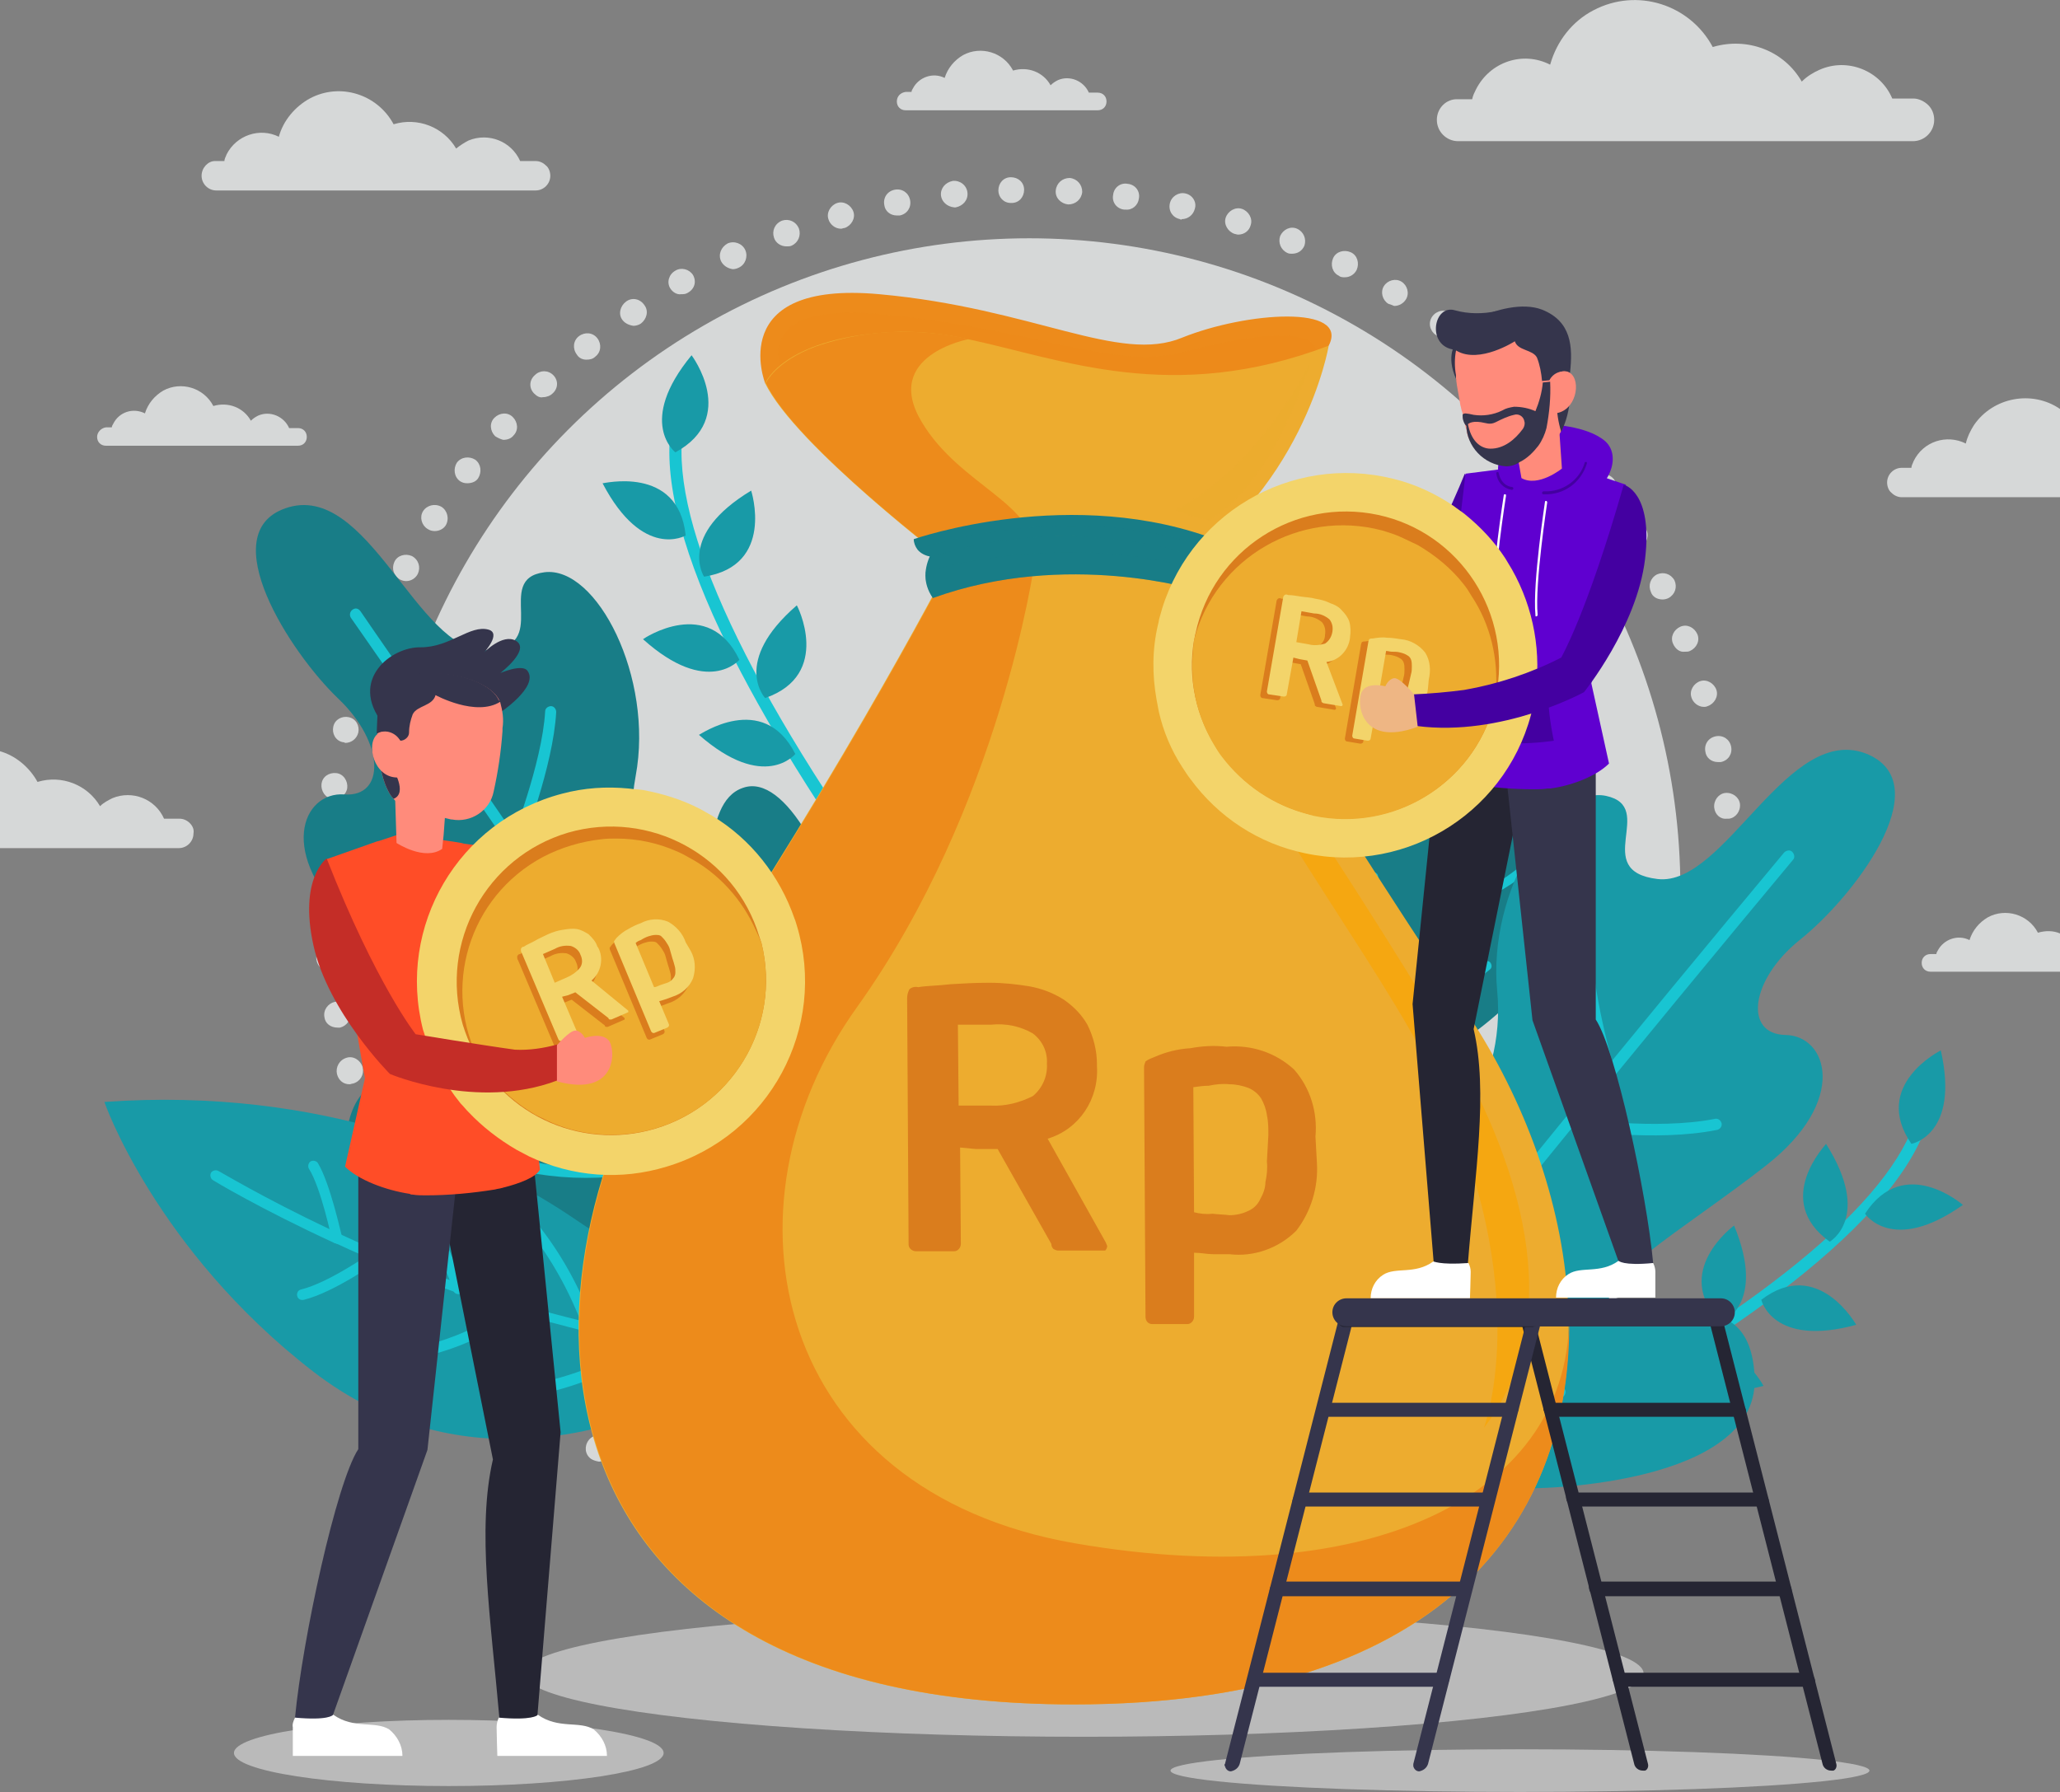 <svg version="1.1" id="Layer_1" xmlns="http://www.w3.org/2000/svg" xmlns:xlink="http://www.w3.org/1999/xlink" x="0px" y="0px"
	 viewBox="0 0 280 243.6" enable-background="new 0 0 280 243.6" xml:space="preserve">
<rect x="0" y="0" width="280" height="243.6" fill="#808080" stroke="none"/>
<g transform="translate(20209 15293.292)">
	<path fill="#D6D8D8" d="M-20013.7-15277c0,1.6,1.3,2.9,2.9,2.9h61.8c1.6,0,2.9-1.3,2.9-2.9c0-0.8-0.3-1.5-0.8-2
		c-0.5-0.5-1.3-0.9-2-0.9h-2.9c-1.6-3.8-6.1-5.6-9.9-3.9c-0.9,0.4-1.7,0.9-2.4,1.6c-2.4-4.2-7.4-6.1-12.1-4.7
		c-3.1-5.8-10.3-8.1-16.2-5c-2.9,1.5-5,4.2-5.9,7.4c-3.7-1.9-8.2-0.4-10.1,3.4c-0.2,0.4-0.4,0.8-0.5,1.3h-1.9
		C-20012.4-15279.9-20013.7-15278.6-20013.7-15277z"/>
	<path fill="#D6D8D8" d="M-20181.6-15269.4c0,1.1,0.9,2,2,2h43.4c1.1,0,2-0.9,2-2c0-0.5-0.2-1.1-0.6-1.4c-0.4-0.4-0.9-0.6-1.4-0.6
		h-2.1c-1.2-2.7-4.3-3.9-7-2.8c-0.6,0.3-1.2,0.7-1.7,1.1c-1.7-2.9-5.2-4.3-8.5-3.3c-2.2-4.1-7.3-5.7-11.4-3.5c-2,1.1-3.6,3-4.2,5.2
		c-2.6-1.3-5.8-0.2-7.1,2.4c-0.1,0.3-0.3,0.6-0.3,0.9h-1.3C-20180.7-15271.4-20181.6-15270.5-20181.6-15269.4z"/>
	<path fill="#D6D8D8" d="M-19929-15237.7c-3.8-2.6-9.1-1.6-11.7,2.2c-0.5,0.8-0.9,1.6-1.1,2.5c-2.6-1.3-5.8-0.3-7.1,2.4
		c-0.1,0.3-0.3,0.6-0.3,0.9h-1.3c-1.1,0-2,0.9-2,2c0,0.5,0.2,1.1,0.6,1.4c0.4,0.4,0.9,0.6,1.4,0.6h21.6V-15237.7z"/>
	<path fill="#D6D8D8" d="M-20183.2-15181.4c-0.4-0.4-0.9-0.6-1.4-0.6h-2.1c-1.2-2.7-4.3-3.9-7-2.8c-0.6,0.3-1.2,0.6-1.7,1.1
		c-1.7-2.9-5.2-4.3-8.5-3.3c-1.1-2-3-3.6-5.2-4.2v13.2h24.4c1.1,0,2-0.9,2-2C-20182.6-15180.5-20182.8-15181-20183.2-15181.4
		L-20183.2-15181.4z"/>
	<path fill="#D6D8D8" d="M-20195.8-15233.9c0,0.7,0.5,1.2,1.2,1.2h26.1c0.7,0,1.2-0.5,1.2-1.2c0-0.7-0.5-1.2-1.2-1.2h-1.2
		c-0.7-1.6-2.6-2.4-4.2-1.7c-0.4,0.2-0.7,0.4-1,0.7c-1-1.8-3.1-2.6-5.1-2c-1.3-2.5-4.4-3.4-6.8-2.1c-1.2,0.7-2.1,1.8-2.5,3.1
		c-1.6-0.8-3.5-0.2-4.3,1.4c-0.1,0.2-0.2,0.3-0.2,0.5h-0.8C-20195.3-15235.1-20195.8-15234.5-20195.8-15233.9z"/>
	<path fill="#D6D8D8" d="M-20087.1-15279.5c0,0.7,0.5,1.2,1.2,1.2h26.1c0.7,0,1.2-0.5,1.2-1.2c0-0.7-0.5-1.2-1.2-1.2h-1.2
		c-0.7-1.6-2.6-2.4-4.2-1.7c-0.4,0.2-0.7,0.4-1,0.7c-1-1.8-3.1-2.6-5.1-2c-1.3-2.5-4.4-3.4-6.8-2.1c-1.2,0.7-2.1,1.8-2.5,3.1
		c-1.6-0.8-3.5-0.1-4.3,1.4c-0.1,0.2-0.2,0.3-0.2,0.5h-0.8C-20086.6-15280.7-20087.1-15280.2-20087.1-15279.5z"/>
	<path fill="#D6D8D8" d="M-19929-15166.4c-0.9-0.4-2-0.4-3-0.1c-1.3-2.5-4.4-3.4-6.8-2.1c-1.2,0.7-2.1,1.8-2.5,3.1
		c-1.6-0.8-3.5-0.1-4.3,1.4c-0.1,0.2-0.2,0.3-0.2,0.5h-0.8c-0.7,0-1.2,0.5-1.2,1.2c0,0.7,0.5,1.2,1.2,1.2h17.6V-15166.4z"/>
	<circle fill="#D6D8D8" cx="-20069.1" cy="-15172.4" r="88.5"/>
	<path fill="#D6D8D8" d="M-20071.3-15076.4c0-1,0.8-1.8,1.8-1.8l0,0c1,0,1.8,0.8,1.8,1.8c0,0,0,0,0,0l0,0c0,1-0.8,1.8-1.8,1.8
		c0,0,0,0,0,0h0C-20070.6-15074.6-20071.3-15075.4-20071.3-15076.4z M-20077.5-15075c-1-0.1-1.7-0.9-1.6-1.9c0,0,0,0,0,0l0,0
		c0.1-1,0.9-1.7,1.9-1.6c0,0,0,0,0,0l0,0c1,0.1,1.7,0.9,1.6,1.9c0,0,0,0,0,0l0,0c-0.1,0.9-0.9,1.6-1.8,1.6l0,0
		C-20077.4-15075-20077.5-15075-20077.5-15075L-20077.5-15075z M-20063.5-15076.5c-0.1-1,0.7-1.8,1.6-1.9c0,0,0,0,0,0l0,0
		c1-0.1,1.8,0.7,1.9,1.6l0,0c0.1,1-0.7,1.8-1.6,1.9l0,0c-0.1,0-0.1,0-0.2,0l0,0C-20062.7-15074.9-20063.4-15075.6-20063.5-15076.5
		L-20063.5-15076.5z M-20085.4-15076L-20085.4-15076c-1-0.2-1.6-1.1-1.5-2l0,0c0.2-1,1.1-1.6,2.1-1.5l0,0c1,0.2,1.6,1.1,1.5,2
		c0,0,0,0,0,0l0,0c-0.1,0.9-0.9,1.5-1.8,1.5l0,0C-20085.2-15075.9-20085.3-15075.9-20085.4-15076L-20085.4-15076z M-20055.7-15077.3
		c-0.2-1,0.5-1.9,1.5-2l0,0c1-0.2,1.9,0.5,2,1.5l0,0c0.2,1-0.5,1.9-1.5,2l0,0v0l0,0c-0.1,0-0.2,0-0.3,0l0,0
		C-20054.9-15075.8-20055.6-15076.4-20055.7-15077.3L-20055.7-15077.3z M-20093.2-15077.6c-0.9-0.2-1.5-1.2-1.3-2.2c0,0,0,0,0,0l0,0
		c0.2-0.9,1.2-1.5,2.2-1.3c0,0,0,0,0,0l0,0c0.9,0.2,1.5,1.2,1.3,2.2c0,0,0,0,0,0l0,0c-0.2,0.8-0.9,1.4-1.8,1.3l0,0
		C-20092.9-15077.6-20093.1-15077.6-20093.2-15077.6L-20093.2-15077.6z M-20048-15078.7c-0.2-1,0.3-1.9,1.3-2.2h0
		c0.9-0.2,1.9,0.3,2.1,1.3c0,0,0,0,0,0l0,0c0.2,1-0.3,1.9-1.3,2.1c0,0,0,0,0,0l0,0c-0.2,0-0.3,0.1-0.5,0l0,0
		C-20047.1-15077.3-20047.8-15077.9-20048-15078.7L-20048-15078.7z M-20100.8-15079.9L-20100.8-15079.9c-0.9-0.3-1.4-1.3-1.1-2.3
		l0,0c0.3-0.9,1.3-1.4,2.3-1.1c0,0,0,0,0,0l0,0c0.9,0.3,1.4,1.3,1.1,2.3l0,0c-0.3,0.7-0.9,1.2-1.7,1.2l0,0
		C-20100.5-15079.8-20100.7-15079.8-20100.8-15079.9L-20100.8-15079.9z M-20040.5-15080.7c-0.3-0.9,0.2-1.9,1.1-2.3c0,0,0,0,0,0l0,0
		c0.9-0.3,1.9,0.2,2.3,1.1l0,0c0.3,0.9-0.2,1.9-1.1,2.2l0,0c-0.2,0.1-0.4,0.1-0.6,0.1l0,0
		C-20039.6-15079.5-20040.2-15080-20040.5-15080.7L-20040.5-15080.7z M-20108.2-15082.8c-0.9-0.4-1.3-1.4-0.9-2.3c0,0,0,0,0,0l0,0
		c0.4-0.9,1.4-1.3,2.3-0.9l0,0c0.9,0.4,1.3,1.4,0.9,2.3c0,0,0,0,0,0l0,0c-0.3,0.7-0.9,1.1-1.7,1.1l0,0
		C-20107.8-15082.7-20108-15082.7-20108.2-15082.8L-20108.2-15082.8z M-20033.1-15083.3c-0.4-0.9,0-1.9,0.9-2.3c0,0,0,0,0,0l0,0
		c0.9-0.4,1.9,0,2.3,0.9l0,0c0.4,0.9,0,1.9-0.9,2.3l0,0c-0.2,0.1-0.5,0.1-0.7,0.1l0,0
		C-20032.2-15082.3-20032.8-15082.7-20033.1-15083.3L-20033.1-15083.3z M-20115.4-15086.3c-0.9-0.5-1.2-1.5-0.7-2.4c0,0,0,0,0,0l0,0
		c0.5-0.9,1.5-1.2,2.4-0.7c0,0,0,0,0,0l0,0c0.9,0.5,1.2,1.5,0.7,2.4c0,0,0,0,0,0l0,0c-0.3,0.6-0.9,0.9-1.6,0.9l0,0
		C-20114.9-15086.1-20115.2-15086.2-20115.4-15086.3L-20115.4-15086.3z M-20026-15086.6c-0.5-0.9-0.1-1.9,0.7-2.4l0,0
		c0.9-0.5,1.9-0.1,2.4,0.7l0,0c0.5,0.9,0.1,1.9-0.7,2.4l0,0c-0.3,0.1-0.6,0.2-0.9,0.2l0,0
		C-20025.1-15085.7-20025.7-15086-20026-15086.6L-20026-15086.6z M-20122.3-15090.4L-20122.3-15090.4c-0.8-0.5-1.1-1.6-0.5-2.5l0,0
		c0.5-0.8,1.6-1.1,2.5-0.5l0,0c0.8,0.5,1,1.6,0.5,2.5l0,0c-0.3,0.5-0.9,0.8-1.5,0.8l0,0
		C-20121.7-15090.1-20122-15090.2-20122.3-15090.4z M-20019.2-15090.4c-0.5-0.8-0.3-1.9,0.5-2.5l0,0c0.8-0.5,1.9-0.3,2.5,0.5
		c0,0,0,0,0,0l0,0c0.5,0.8,0.3,1.9-0.5,2.4c0,0,0,0,0,0l0,0c-0.3,0.2-0.6,0.3-1,0.3l0,0
		C-20018.3-15089.6-20018.9-15089.9-20019.2-15090.4z M-20128.7-15095c-0.8-0.6-0.9-1.7-0.3-2.5c0,0,0,0,0,0l0,0
		c0.6-0.8,1.7-0.9,2.5-0.3c0,0,0,0,0,0l0,0c0.8,0.6,0.9,1.7,0.3,2.5c0,0,0,0,0,0l0,0c-0.3,0.4-0.9,0.7-1.4,0.7l0,0
		C-20128.1-15094.7-20128.4-15094.8-20128.7-15095L-20128.7-15095z M-20012.7-15094.8c-0.6-0.8-0.4-1.9,0.3-2.5c0,0,0,0,0,0l0,0
		c0.8-0.6,1.9-0.4,2.5,0.3c0,0,0,0,0,0l0,0c0.6,0.8,0.4,1.9-0.3,2.5l0,0c-0.3,0.2-0.7,0.4-1.1,0.4l0,0
		C-20011.8-15094.1-20012.4-15094.3-20012.7-15094.8L-20012.7-15094.8z M-20134.8-15100.2c-0.7-0.7-0.8-1.8-0.1-2.5l0,0
		c0.7-0.7,1.8-0.8,2.5-0.1c0,0,0,0,0,0l0,0c0.7,0.7,0.8,1.8,0.1,2.5c0,0,0,0,0,0l0,0c-0.3,0.4-0.8,0.6-1.3,0.6l0,0
		C-20134.1-15099.7-20134.5-15099.9-20134.8-15100.2L-20134.8-15100.2z M-20006.6-15099.6c-0.7-0.7-0.6-1.9,0.1-2.5c0,0,0,0,0,0l0,0
		c0.7-0.7,1.9-0.6,2.5,0.1l0,0c0.7,0.7,0.6,1.9-0.1,2.5c0,0,0,0,0,0l0,0c-0.3,0.3-0.8,0.5-1.2,0.5l0,0
		C-20005.8-15099.1-20006.2-15099.3-20006.6-15099.6L-20006.6-15099.6z M-20140.5-15105.8c-0.7-0.7-0.6-1.8,0.1-2.5c0,0,0,0,0,0l0,0
		c0.7-0.7,1.8-0.6,2.5,0.1l0,0c0.7,0.7,0.6,1.8-0.1,2.5l0,0c-0.3,0.3-0.8,0.5-1.2,0.5l0,0
		C-20139.7-15105.2-20140.1-15105.4-20140.5-15105.8L-20140.5-15105.8z M-20000.9-15105c-0.7-0.7-0.7-1.8-0.1-2.5l0,0
		c0.7-0.7,1.8-0.7,2.5-0.1l0,0c0.7,0.7,0.7,1.8,0.1,2.5l0,0c-0.3,0.4-0.8,0.6-1.3,0.5l0,0
		C-20000.1-15104.5-20000.5-15104.7-20000.9-15105L-20000.9-15105z M-20145.6-15111.8c-0.6-0.8-0.5-1.9,0.3-2.5l0,0
		c0.8-0.6,1.9-0.5,2.5,0.3c0,0,0,0,0,0l0,0c0.6,0.8,0.5,1.9-0.3,2.5l0,0c-0.3,0.3-0.7,0.4-1.1,0.4l0,0
		C-20144.8-15111.2-20145.3-15111.4-20145.6-15111.8z M-19995.6-15110.8c-0.8-0.6-0.9-1.7-0.3-2.5v0c0.6-0.8,1.7-0.9,2.5-0.3
		c0,0,0,0,0,0l0,0c0.8,0.6,0.9,1.7,0.3,2.5c0,0,0,0,0,0l0,0c-0.3,0.4-0.9,0.7-1.4,0.7l0,0
		C-19994.9-15110.4-19995.3-15110.5-19995.6-15110.8L-19995.6-15110.8z M-20150.3-15118.3L-20150.3-15118.3L-20150.3-15118.3
		c-0.5-0.8-0.3-1.9,0.5-2.5l0,0c0.8-0.5,1.9-0.3,2.5,0.5l0,0c0.5,0.8,0.3,1.9-0.5,2.5c0,0,0,0,0,0l0,0c-0.3,0.2-0.7,0.3-1,0.3l0,0
		C-20149.4-15117.5-20150-15117.8-20150.3-15118.3z M-19990.9-15117c-0.8-0.6-1-1.7-0.5-2.5l0,0c0.6-0.8,1.7-1,2.5-0.5l0,0
		c0.8,0.5,1,1.6,0.5,2.5c0,0,0,0,0,0l0,0c-0.3,0.5-0.9,0.8-1.5,0.8l0,0C-19990.2-15116.7-19990.6-15116.8-19990.9-15117
		L-19990.9-15117z M-20154.4-15125.1c-0.5-0.9-0.2-1.9,0.7-2.4c0,0,0,0,0,0l0,0c0.9-0.5,1.9-0.2,2.4,0.7c0,0,0,0,0,0l0,0
		c0.5,0.9,0.2,1.9-0.7,2.4c0,0,0,0,0,0l0,0c-0.3,0.2-0.6,0.2-0.9,0.2l0,0C-20153.5-15124.2-20154.1-15124.6-20154.4-15125.1z
		 M-19986.6-15123.6c-0.9-0.5-1.2-1.6-0.7-2.4l0,0c0.5-0.9,1.6-1.2,2.4-0.7c0,0,0,0,0,0l0,0c0.9,0.5,1.2,1.6,0.7,2.4c0,0,0,0,0,0h0
		c-0.3,0.6-0.9,0.9-1.6,0.9l0,0C-19986.1-15123.4-19986.4-15123.4-19986.6-15123.6L-19986.6-15123.6z M-20158-15132.2
		c-0.4-0.9,0-1.9,0.9-2.3c0,0,0,0,0,0l0,0c0.9-0.4,1.9,0,2.3,0.9c0,0,0,0,0,0l0,0c0.4,0.9,0,1.9-0.9,2.3c0,0,0,0,0,0l0,0
		c-0.2,0.1-0.5,0.2-0.8,0.2l0,0C-20157.1-15131.2-20157.7-15131.6-20158-15132.2z M-19982.9-15130.5c-0.9-0.4-1.3-1.5-0.9-2.3
		c0,0,0,0,0,0l0,0c0.4-0.9,1.5-1.3,2.4-0.9c0,0,0,0,0,0l0,0c0.9,0.4,1.3,1.5,0.9,2.4c0,0,0,0,0,0l0,0c-0.3,0.6-0.9,1-1.7,1l0,0
		C-19982.5-15130.3-19982.7-15130.4-19982.9-15130.5L-19982.9-15130.5z M-20160.9-15139.6c-0.3-0.9,0.2-1.9,1.1-2.3c0,0,0,0,0,0l0,0
		c0.9-0.3,1.9,0.2,2.3,1.1c0,0,0,0,0,0l0,0c0.3,0.9-0.2,1.9-1.1,2.3l0,0c-0.2,0.1-0.4,0.1-0.6,0.1l0,0
		C-20160-15138.5-20160.7-15138.9-20160.9-15139.6z M-19979.8-15137.7c-0.9-0.3-1.4-1.4-1.1-2.3l0,0c0.3-0.9,1.4-1.4,2.3-1.1l0,0
		c0.9,0.3,1.4,1.4,1.1,2.3l0,0c-0.3,0.7-0.9,1.2-1.7,1.2l0,0C-19979.4-15137.6-19979.6-15137.6-19979.8-15137.7L-19979.8-15137.7z
		 M-20163.2-15147.3c-0.2-0.9,0.3-1.9,1.3-2.2c0,0,0,0,0,0l0,0c0.9-0.3,1.9,0.3,2.2,1.3c0,0,0,0,0,0l0,0c0.2,1-0.3,1.9-1.3,2.2l0,0
		c-0.2,0-0.3,0.1-0.5,0.1l0,0C-20162.4-15145.9-20163-15146.5-20163.2-15147.3L-20163.2-15147.3z M-19977.3-15145.1
		c-0.9-0.3-1.5-1.2-1.2-2.2c0,0,0,0,0,0l0,0c0.3-0.9,1.2-1.5,2.2-1.3c0,0,0,0,0,0l0,0c0.9,0.3,1.5,1.2,1.2,2.2l0,0
		c-0.2,0.8-0.9,1.3-1.8,1.3l0,0C-19977-15145-19977.2-15145-19977.3-15145.1L-19977.3-15145.1z M-20164.9-15155L-20164.9-15155
		c-0.2-1,0.5-1.9,1.4-2.1c0,0,0,0,0,0l0,0c1-0.2,1.9,0.5,2.1,1.4c0,0,0,0,0,0l0,0c0.2,1-0.5,1.9-1.4,2.1c0,0,0,0,0,0l0,0
		c-0.1,0-0.2,0-0.3,0l0,0C-20164.1-15153.6-20164.8-15154.2-20164.9-15155z M-19975.4-15152.7c-1-0.2-1.6-1.1-1.4-2.1c0,0,0,0,0,0
		l0,0c0.2-1,1.1-1.6,2.1-1.4c0,0,0,0,0,0l0,0c1,0.2,1.6,1.1,1.4,2.1l0,0c-0.2,0.9-0.9,1.5-1.8,1.5l0,0
		C-19975.2-15152.6-19975.3-15152.6-19975.4-15152.7L-19975.4-15152.7z M-20166-15162.9L-20166-15162.9c-0.1-1,0.6-1.8,1.6-1.9l0,0
		c1-0.1,1.8,0.6,1.9,1.6c0,0,0,0,0,0l0,0c0.1,1-0.6,1.8-1.6,1.9l0,0c-0.1,0-0.1,0-0.2,0l0,0
		C-20165.2-15161.3-20165.9-15162-20166-15162.9z M-19974.2-15160.4c-1-0.1-1.7-1-1.6-2l0,0c0.1-1,1-1.7,2-1.6l0,0
		c1,0.1,1.7,1,1.6,2l0,0c-0.1,0.9-0.9,1.6-1.8,1.6l0,0C-19974.1-15160.4-19974.1-15160.4-19974.2-15160.4L-19974.2-15160.4z
		 M-20166.4-15170.9c0-1,0.8-1.8,1.8-1.8c0,0,0,0,0,0l0,0c1,0,1.8,0.8,1.8,1.8l0,0c0,1-0.8,1.8-1.8,1.8h-0.1
		C-20165.6-15169.1-20166.4-15169.9-20166.4-15170.9L-20166.4-15170.9z M-19975.3-15170c0-1,0.8-1.8,1.8-1.7l0,0
		c1,0,1.8,0.8,1.7,1.8l0,0c0,1-0.8,1.8-1.8,1.7l0,0C-19974.6-15168.2-19975.3-15169-19975.3-15170L-19975.3-15170z M-20164.5-15177
		c-1-0.1-1.7-0.9-1.7-1.9h0c0.1-1,0.9-1.7,1.9-1.6c0,0,0,0,0,0l0,0c1,0.1,1.7,0.9,1.6,1.9l0,0
		C-20162.7-15177.7-20163.5-15176.9-20164.5-15177L-20164.5-15177L-20164.5-15177z M-19975.4-15175.8L-19975.4-15175.8
		c0-1,0.7-1.8,1.7-1.8l0,0c1,0,1.8,0.7,1.8,1.7l0,0c0,1-0.7,1.8-1.7,1.9l0,0c0,0-0.1,0-0.1,0l0,0
		C-19974.6-15174.2-19975.3-15174.9-19975.4-15175.8L-19975.4-15175.8z M-20163.8-15184.7c-1-0.1-1.6-1.1-1.5-2c0,0,0,0,0,0l0,0
		c0.1-1,1-1.6,2-1.5c0,0,0,0,0,0l0,0c1,0.1,1.6,1.1,1.5,2c0,0,0,0,0,0l0,0c-0.1,0.9-0.9,1.5-1.8,1.5l0,0
		C-20163.6-15184.7-20163.7-15184.7-20163.8-15184.7z M-19976-15183.5c-0.1-1,0.6-1.9,1.5-2c0,0,0,0,0,0l0,0c1-0.1,1.9,0.6,2,1.5
		c0,0,0,0,0,0l0,0c0.1,1-0.6,1.9-1.5,2l0,0c-0.1,0-0.2,0-0.3,0l0,0C-19975.2-15181.9-19975.9-15182.6-19976-15183.5L-19976-15183.5z
		 M-20162.4-15192.4c-1-0.2-1.5-1.2-1.3-2.1l0,0c0.2-1,1.2-1.5,2.1-1.3l0,0c1,0.2,1.5,1.2,1.3,2.1l0,0c-0.2,0.8-0.9,1.4-1.8,1.4l0,0
		C-20162.2-15192.4-20162.3-15192.4-20162.4-15192.4L-20162.4-15192.4z M-19977.2-15191.1c-0.2-1,0.4-1.9,1.4-2.1l0,0
		c1-0.2,1.9,0.4,2.1,1.4c0,0,0,0,0,0l0,0c0.2,1-0.4,1.9-1.4,2.1l0,0c-0.1,0-0.3,0-0.4,0l0,0
		C-19976.4-15189.7-19977.1-15190.3-19977.2-15191.1L-19977.2-15191.1z M-20160.4-15200c-0.9-0.3-1.4-1.3-1.1-2.2l0,0
		c0.3-0.9,1.3-1.4,2.2-1.1l0,0c0.9,0.3,1.4,1.3,1.1,2.2c0,0,0,0,0,0l0,0c-0.2,0.7-0.9,1.2-1.7,1.2l0,0
		C-20160.1-15199.9-20160.3-15200-20160.4-15200z M-19979.1-15198.5c-0.3-0.9,0.3-1.9,1.2-2.2c0,0,0,0,0,0l0,0
		c0.9-0.3,1.9,0.3,2.2,1.2l0,0c0.3,0.9-0.3,1.9-1.2,2.2c0,0,0,0,0,0l0,0c-0.2,0.1-0.4,0.1-0.5,0.1l0,0
		C-19978.2-15197.2-19978.9-15197.8-19979.1-15198.5L-19979.1-15198.5z M-20157.8-15207.4c-0.9-0.4-1.3-1.4-0.9-2.3l0,0
		c0.4-0.9,1.4-1.3,2.3-0.9l0,0c0.9,0.4,1.3,1.4,0.9,2.3l0,0c-0.3,0.7-1,1.1-1.7,1.1l0,0
		C-20157.4-15207.3-20157.6-15207.3-20157.8-15207.4z M-19981.6-15205.8c-0.4-0.9,0.1-1.9,1-2.3c0,0,0,0,0,0l0,0
		c0.9-0.4,1.9,0.1,2.3,1c0,0,0,0,0,0l0,0c0.4,0.9-0.1,1.9-1,2.3l0,0c-0.2,0.1-0.4,0.1-0.7,0.1l0,0
		C-19980.7-15204.6-19981.3-15205.1-19981.6-15205.8L-19981.6-15205.8z M-20154.6-15214.5c-0.9-0.5-1.2-1.5-0.8-2.4c0,0,0,0,0,0l0,0
		c0.4-0.9,1.5-1.2,2.4-0.8c0,0,0,0,0,0l0,0c0.9,0.5,1.2,1.5,0.8,2.4c0,0,0,0,0,0l0,0c-0.3,0.6-0.9,1-1.6,1l0,0
		C-20154.1-15214.3-20154.4-15214.4-20154.6-15214.5z M-19984.6-15212.8L-19984.6-15212.8c-0.4-0.9-0.1-1.9,0.8-2.4l0,0
		c0.9-0.4,1.9-0.1,2.4,0.8c0,0,0,0,0,0l0,0c0.4,0.9,0.1,1.9-0.8,2.4c0,0,0,0,0,0l0,0c-0.2,0.1-0.5,0.2-0.8,0.2l0,0
		C-19983.8-15211.8-19984.4-15212.2-19984.6-15212.8z M-20150.9-15221.4c-0.8-0.5-1.1-1.6-0.6-2.4c0,0,0,0,0,0l0,0
		c0.5-0.8,1.6-1.1,2.5-0.6l0,0c0.8,0.5,1.1,1.6,0.6,2.5l0,0c-0.3,0.5-0.9,0.8-1.5,0.8l0,0
		C-20150.3-15221.1-20150.6-15221.2-20150.9-15221.4z M-19988.3-15219.6c-0.5-0.8-0.2-1.9,0.6-2.4l0,0c0.8-0.5,1.9-0.2,2.4,0.6
		c0,0,0,0,0,0l0,0c0.5,0.8,0.2,1.9-0.6,2.4c0,0,0,0,0,0l0,0c-0.3,0.2-0.6,0.3-0.9,0.2l0,0
		C-19987.4-15218.7-19988-15219-19988.3-15219.6z M-20146.5-15227.9c-0.8-0.6-0.9-1.7-0.4-2.5c0,0,0,0,0,0l0,0
		c0.6-0.8,1.7-0.9,2.5-0.4c0,0,0,0,0,0l0,0c0.8,0.6,0.9,1.7,0.4,2.5l0,0c-0.3,0.5-0.9,0.7-1.5,0.7l0,0
		C-20145.9-15227.6-20146.2-15227.7-20146.5-15227.9L-20146.5-15227.9z M-19992.5-15226c-0.6-0.8-0.4-1.9,0.4-2.5l0,0
		c0.8-0.6,1.9-0.4,2.5,0.4l0,0c0.6,0.8,0.4,1.9-0.4,2.5c0,0,0,0,0,0l0,0c-0.3,0.2-0.7,0.3-1.1,0.3l0,0
		C-19991.6-15225.3-19992.1-15225.5-19992.5-15226L-19992.5-15226z M-20141.7-15234c-0.7-0.7-0.8-1.8-0.1-2.5l0,0
		c0.7-0.7,1.8-0.8,2.5-0.1l0,0c0.7,0.7,0.8,1.8,0.1,2.5l0,0c-0.3,0.4-0.8,0.6-1.4,0.6l0,0
		C-20141-15233.6-20141.4-15233.8-20141.7-15234z M-19997.1-15232.1c-0.6-0.7-0.5-1.9,0.2-2.5c0,0,0,0,0,0l0,0
		c0.7-0.6,1.9-0.5,2.5,0.2c0,0,0,0,0,0l0,0c0.6,0.8,0.5,1.9-0.2,2.5l0,0c-0.3,0.3-0.7,0.4-1.2,0.4l0,0
		C-19996.3-15231.5-19996.8-15231.7-19997.1-15232.1L-19997.1-15232.1z M-20136.4-15239.8c-0.7-0.7-0.7-1.8,0.1-2.5c0,0,0,0,0,0l0,0
		c0.7-0.7,1.8-0.7,2.5,0c0,0,0,0,0,0l0,0c0.7,0.7,0.7,1.8-0.1,2.5l0,0c-0.3,0.3-0.8,0.5-1.3,0.5l0,0
		C-20135.6-15239.2-20136-15239.4-20136.4-15239.8z M-20002.3-15237.8L-20002.3-15237.8c-0.7-0.7-0.7-1.8,0-2.5c0,0,0,0,0,0l0,0
		c0.7-0.7,1.8-0.7,2.5,0c0,0,0,0,0,0l0,0c0.7,0.7,0.7,1.8,0,2.5c0,0,0,0,0,0l0,0c-0.3,0.3-0.8,0.5-1.3,0.5l0,0
		C-20001.5-15237.2-20002-15237.4-20002.3-15237.8L-20002.3-15237.8z M-20130.6-15245.1c-0.6-0.8-0.5-1.9,0.3-2.5c0,0,0,0,0,0l0,0
		c0.8-0.6,1.9-0.5,2.5,0.3c0,0,0,0,0,0l0,0c0.6,0.8,0.5,1.9-0.3,2.5l0,0c-0.3,0.3-0.7,0.4-1.2,0.4l0,0
		C-20129.8-15244.4-20130.3-15244.6-20130.6-15245.1L-20130.6-15245.1z M-20007.9-15243L-20007.9-15243c-0.7-0.6-0.8-1.8-0.2-2.5
		l0,0c0.6-0.7,1.8-0.8,2.5-0.2l0,0c0.7,0.6,0.8,1.8,0.2,2.5l0,0c-0.3,0.4-0.9,0.6-1.4,0.6l0,0
		C-20007.2-15242.6-20007.6-15242.7-20007.9-15243L-20007.9-15243z M-20124.4-15249.8c-0.6-0.8-0.3-1.9,0.5-2.5c0,0,0,0,0,0l0,0
		c0.8-0.6,1.9-0.4,2.5,0.5c0,0,0,0,0,0l0,0c0.6,0.8,0.3,1.9-0.5,2.5l0,0c-0.3,0.2-0.7,0.3-1,0.3l0,0
		C-20123.6-15249.1-20124.1-15249.4-20124.4-15249.8z M-20013.9-15247.8L-20013.9-15247.8c-0.8-0.6-1-1.7-0.4-2.5l0,0
		c0.6-0.8,1.7-1,2.5-0.4l0,0c0.8,0.6,1,1.7,0.4,2.5l0,0c-0.3,0.5-0.9,0.7-1.5,0.7l0,0
		C-20013.3-15247.4-20013.6-15247.6-20013.9-15247.8L-20013.9-15247.8z M-20117.9-15254.1c-0.5-0.8-0.2-1.9,0.7-2.4c0,0,0,0,0,0l0,0
		c0.8-0.5,1.9-0.2,2.4,0.6c0,0,0,0,0,0l0,0c0.5,0.9,0.2,1.9-0.7,2.4c0,0,0,0,0,0l0,0c-0.3,0.2-0.6,0.2-0.9,0.2l0,0
		C-20117-15253.2-20117.6-15253.6-20117.9-15254.1L-20117.9-15254.1z M-20020.3-15252c-0.8-0.5-1.1-1.6-0.6-2.4c0,0,0,0,0,0l0,0
		c0.5-0.8,1.6-1.1,2.4-0.6c0,0,0,0,0,0l0,0v0l0,0c0.8,0.5,1.1,1.6,0.6,2.4l0,0c-0.3,0.5-0.9,0.9-1.6,0.9l0,0
		C-20019.7-15251.8-20020-15251.9-20020.3-15252L-20020.3-15252z M-20111-15257.8c-0.4-0.9,0-1.9,0.9-2.4l0,0c0.9-0.4,2,0,2.4,0.9
		c0,0,0,0,0,0l0,0c0.4,0.9,0,2-0.9,2.4c0,0,0,0,0,0l0,0c-0.2,0.1-0.5,0.2-0.8,0.2l0,0
		C-20110.1-15256.8-20110.7-15257.2-20111-15257.8z M-20027-15255.8L-20027-15255.8c-0.9-0.4-1.2-1.5-0.8-2.4c0,0,0,0,0,0l0,0
		c0.4-0.9,1.5-1.2,2.4-0.8c0,0,0,0,0,0l0,0c0.9,0.4,1.2,1.5,0.8,2.4c0,0,0,0,0,0l0,0c-0.3,0.6-0.9,1-1.6,1l0,0
		C-20026.5-15255.6-20026.8-15255.6-20027-15255.8L-20027-15255.8z M-20103.8-15261c-0.3-0.9,0.1-1.9,1.1-2.3l0,0
		c0.9-0.3,1.9,0.1,2.3,1.1c0,0,0,0,0,0l0,0c0.3,0.9-0.1,1.9-1,2.3c0,0,0,0,0,0l0,0c-0.2,0.1-0.4,0.1-0.7,0.1l0,0
		C-20102.9-15259.8-20103.6-15260.3-20103.8-15261L-20103.8-15261z M-20034-15258.9c-0.9-0.4-1.3-1.4-1-2.3c0,0,0,0,0,0l0,0
		c0.4-0.9,1.4-1.4,2.3-1c0,0,0,0,0,0l0,0c0.9,0.4,1.3,1.4,1,2.3c0,0,0,0,0,0l0,0c-0.3,0.7-0.9,1.1-1.7,1.1l0,0
		C-20033.6-15258.8-20033.8-15258.8-20034-15258.9L-20034-15258.9z M-20096.4-15263.5c-0.3-0.9,0.3-1.9,1.2-2.2c0,0,0,0,0,0l0,0
		c0.9-0.3,1.9,0.3,2.2,1.2c0,0,0,0,0,0l0,0c0.3,0.9-0.3,1.9-1.2,2.2c0,0,0,0,0,0l0,0c-0.2,0-0.3,0.1-0.5,0.1l0,0
		C-20095.5-15262.2-20096.2-15262.8-20096.4-15263.5L-20096.4-15263.5z M-20041.2-15261.5L-20041.2-15261.5
		c-0.9-0.3-1.5-1.3-1.2-2.2c0,0,0,0,0,0l0,0c0.3-0.9,1.3-1.5,2.2-1.2l0,0c0.9,0.3,1.5,1.3,1.2,2.2l0,0c-0.2,0.8-0.9,1.3-1.7,1.3l0,0
		C-20040.9-15261.4-20041.1-15261.5-20041.2-15261.5L-20041.2-15261.5z M-20088.8-15265.4c-0.2-1,0.4-1.9,1.4-2.1c0,0,0,0,0,0h0
		c1-0.2,1.9,0.4,2.1,1.4c0,0,0,0,0,0l0,0c0.2,1-0.4,1.9-1.4,2.1c0,0,0,0,0,0h0c-0.1,0-0.2,0-0.4,0l0,0
		C-20088-15264-20088.7-15264.6-20088.8-15265.4L-20088.8-15265.4z M-20048.6-15263.5c-1-0.2-1.6-1.1-1.4-2.1c0,0,0,0,0,0l0,0
		c0.2-1,1.2-1.6,2.1-1.4c0,0,0,0,0,0l0,0c1,0.2,1.6,1.2,1.3,2.1l0,0c-0.2,0.8-0.9,1.4-1.8,1.4l0,0
		C-20048.4-15263.4-20048.5-15263.4-20048.6-15263.5L-20048.6-15263.5z M-20081.1-15266.7c-0.1-1,0.6-1.8,1.6-2l0,0
		c1-0.1,1.9,0.6,2,1.6l0,0c0.1,1-0.6,1.8-1.6,2c0,0,0,0,0,0l0,0c-0.1,0-0.2,0-0.2,0l0,0
		C-20080.3-15265.2-20081-15265.9-20081.1-15266.7L-20081.1-15266.7z M-20056.2-15264.8L-20056.2-15264.8c-1-0.1-1.7-1-1.5-2l0,0
		c0.1-1,1-1.7,2-1.5c0,0,0,0,0,0l0,0c1,0.1,1.7,1,1.5,2c0,0,0,0,0,0l0,0c-0.1,0.9-0.9,1.6-1.8,1.5l0,0
		C-20056.1-15264.8-20056.1-15264.8-20056.2-15264.8L-20056.2-15264.8z M-20073.3-15267.4c0-1,0.7-1.8,1.7-1.8c0,0,0,0,0,0l0,0
		c1,0,1.8,0.7,1.8,1.7c0,0,0,0,0,0l0,0c0,1-0.7,1.8-1.7,1.8c0,0,0,0,0,0l0,0h-0.1l0,0
		C-20072.6-15265.7-20073.3-15266.5-20073.3-15267.4z M-20065.5-15267.4c0.1-1,0.9-1.7,1.9-1.7c0,0,0,0,0,0l0,0
		c1,0.1,1.7,0.9,1.7,1.9l0,0c-0.1,1-0.9,1.7-1.9,1.7c0,0,0,0,0,0l0,0C-20064.8-15265.6-20065.6-15266.4-20065.5-15267.4
		C-20065.5-15267.4-20065.5-15267.4-20065.5-15267.4L-20065.5-15267.4z"/>
	<path fill="#18C5D2" d="M-19999.2-15098.6C-19999.2-15098.6-19999.2-15098.6-19999.2-15098.6c0.2,0.5,0.7,0.6,1.1,0.4c0,0,0,0,0,0
		c14.3-7.7,25.9-15.2,34.4-22.1c9.9-8.1,15.7-15.5,17.1-22c0.1-0.4-0.2-0.9-0.6-1s-0.9,0.2-1,0.6c-2.5,11.6-20,26.5-50.7,43
		C-19999.2-15099.5-19999.4-15099-19999.2-15098.6z"/>
	<path fill="#189AA7" d="M-19955.5-15128.3c0,0,3.7,5.6,13.3-1.2C-19942.2-15129.5-19950.2-15136.5-19955.5-15128.3z"/>
	<path fill="#189AA7" d="M-19960.3-15124.5c0,0,5.8-3.3-0.5-13.3C-19960.7-15137.8-19968.2-15130.2-19960.3-15124.5z"/>
	<path fill="#189AA7" d="M-19949.2-15137.8c0,0,6.6-1.2,4-12.7C-19945.2-15150.5-19954.7-15145.8-19949.2-15137.8z"/>
	<path fill="#189AA7" d="M-19969.6-15116.6c0,0,1.5,6.5,12.9,3.4C-19956.7-15113.2-19961.9-15122.5-19969.6-15116.6z"/>
	<path fill="#189AA7" d="M-19975.1-15113.5c0,0,6.3-2.3,1.8-13.2C-19973.3-15126.7-19981.9-15120.4-19975.1-15113.5z"/>
	<path fill="#189AA7" d="M-19982.2-15108.5c0,0,1.4,6.6,12.9,3.6C-19969.3-15104.9-19974.3-15114.3-19982.2-15108.5z"/>
	<path fill="#18C5D2" d="M-20090.1-15174.3L-20090.1-15174.3c-0.4,0.3-0.9,0.2-1.2-0.2c0,0,0,0,0,0c-9.3-13.3-16.3-25.2-20.8-35.2
		c-5.2-11.7-7-20.9-5.3-27.4c0.1-0.4,0.5-0.7,1-0.6c0.4,0.1,0.7,0.5,0.6,1l0,0c-3,11.5,5.9,32.7,25.9,61.2
		C-20089.7-15175-20089.8-15174.6-20090.1-15174.3z"/>
	<path fill="#189AA7" d="M-20115.8-15220.5c0,0-5.8,3.4-11.3-7.1C-20127.2-15227.5-20116.8-15230.2-20115.8-15220.5z"/>
	<path fill="#189AA7" d="M-20113.3-15214.9c0,0-3.7-5.6,6.4-11.7C-20106.9-15226.6-20103.6-15216.4-20113.3-15214.9z"/>
	<path fill="#189AA7" d="M-20117.2-15231.8c0,0-5.3-4.1,2.2-13.2C-20115-15245-20108.6-15236.5-20117.2-15231.8z"/>
	<path fill="#189AA7" d="M-20108.5-15203.6c0,0-4.3,5.1-13.1-2.8C-20121.5-15206.5-20112.7-15212.4-20108.5-15203.6z"/>
	<path fill="#189AA7" d="M-20105-15198.4c0,0-4.6-4.9,4.3-12.6C-20100.7-15211.1-20095.8-15201.6-20105-15198.4z"/>
	<path fill="#189AA7" d="M-20100.9-15190.8c0,0-4.2,5.2-13.1-2.6C-20114-15193.3-20105.3-15199.5-20100.9-15190.8z"/>
	<path fill="#187D87" d="M-19992.2-15183.3c-0.7,22.2-18.2,31.6-21.5,33.7c-3.6,2.1-7.7,3.2-11.9,3.2c-0.6,0-1.2,0-1.6,0
		c-0.8,0-1.2-0.1-1.2-0.1s1-12.3,2.5-25.7c1.3-11.9,6.9-31.9,24.9-50.7C-20001-15223-19991.5-15206.9-19992.2-15183.3z"/>
	<path fill="#18C5D2" d="M-20002.2-15207c0,0.1-1,6.7-3.5,16c0,0,0,0.1,0,0.1c-0.3,1.2-0.7,2.5-1,3.7c-0.1,0.5-0.3,1-0.4,1.5
		c-0.5,1.5-0.9,3.1-1.5,4.7c-0.5,1.6-1.1,3.2-1.7,5c0,0,0,0.1,0,0.1c-0.7,1.8-1.4,3.7-2.2,5.7c-0.2,0.5-0.4,1-0.6,1.5
		c-1,2.5-2.2,5-3.5,7.5l0,0c0,0.1-0.1,0.2-0.1,0.3v0c-0.9,1.8-1.9,3.6-2.9,5.3c-0.3,0.6-0.6,1.1-1,1.6c-1.5,2.6-3.2,5.1-5,7.5
		c-0.6,0-1.2,0-1.6,0c3.5-4.6,6.6-9.6,9.2-14.9c0.2-0.5,0.5-0.9,0.7-1.4c2.1-4.4,4-8.8,5.7-13.4c0.2-0.5,0.4-1.1,0.6-1.6
		c0.4-1.3,0.9-2.5,1.2-3.7c1.1-3.4,2.1-6.6,2.8-9.6c0.1-0.5,0.3-1.1,0.4-1.6c2.2-8.6,3.1-14.5,3.1-14.6c0.1-0.3,0.4-0.6,0.8-0.5
		C-20002.4-15207.6-20002.1-15207.3-20002.2-15207L-20002.2-15207z"/>
	<path fill="#18C5D2" d="M-20006.2-15190.5c-0.2,0-0.5,0-0.6-0.2c-0.2-0.2-4-5.2-4.9-7.9c-0.1-0.3,0.1-0.7,0.4-0.8s0.7,0.1,0.8,0.4
		l0,0c0.8,2.5,4.7,7.5,4.7,7.5c0.2,0.3,0.2,0.7-0.1,0.9C-20006-15190.6-20006.1-15190.5-20006.2-15190.5z"/>
	<path fill="#18C5D2" d="M-20007.5-15185.6c-0.3,0.1-0.7-0.2-0.8-0.5c-0.1-0.3,0.1-0.7,0.5-0.7c0.1,0,6.2-1.7,8.9-3.7
		c0.3-0.2,0.7-0.2,0.9,0.1s0.2,0.7-0.1,0.9C-20001.1-15187.3-20007.2-15185.7-20007.5-15185.6L-20007.5-15185.6z"/>
	<path fill="#18C5D2" d="M-20010.8-15175.6c-0.3,0-0.5-0.1-0.7-0.3c-0.2-0.3-4.9-8.1-6-14.1c-0.1-0.3,0.2-0.7,0.5-0.7
		c0.3-0.1,0.7,0.2,0.7,0.5c1,5.7,5.8,13.6,5.8,13.6c0.2,0.3,0.1,0.7-0.2,0.9C-20010.7-15175.6-20010.7-15175.6-20010.8-15175.6z"/>
	<path fill="#18C5D2" d="M-20013.5-15168.6c-0.3,0.1-0.7-0.2-0.7-0.5c-0.1-0.3,0.1-0.7,0.5-0.7c0.1,0,7.5-1.9,12.4-6.7
		c0.3-0.2,0.7-0.2,0.9,0s0.2,0.7,0,0.9C-20005.7-15170.7-20013.2-15168.7-20013.5-15168.6L-20013.5-15168.6z"/>
	<path fill="#18C5D2" d="M-20017.1-15160.7c-0.3,0-0.5-0.1-0.7-0.3c-2.4-4-4.1-8.4-5.1-13c-0.1-0.3,0.2-0.7,0.5-0.7l0,0
		c0.3-0.1,0.7,0.2,0.7,0.5c0.9,4.4,2.6,8.7,4.9,12.6c0.2,0.3,0.1,0.7-0.2,0.9C-20017-15160.8-20017.1-15160.7-20017.1-15160.7
		L-20017.1-15160.7z"/>
	<path fill="#18C5D2" d="M-20020.9-15153.9c-0.3,0.1-0.7-0.2-0.7-0.5c-0.1-0.3,0.1-0.7,0.5-0.7c5-1.5,9.7-4,13.8-7.4
		c0.3-0.2,0.7-0.2,0.9,0.1c0.2,0.3,0.2,0.7-0.1,0.9c0,0,0,0,0,0C-20010.7-15158-20015.6-15155.4-20020.9-15153.9L-20020.9-15153.9z"
		/>
	<path fill="#187D87" d="M-20097-15126.9c-1.6,1-3.2,1.9-4.9,2.7c-0.5,0.2-0.9,0.4-1.4,0.6c-14.2,5.6-30.6,2.4-30.6,2.4
		s-29.7-3-28.1-17.3c1.6-14.3,14.8-5.4,19.7-7.9c4.9-2.5-8.4-11.5-18.8-21.1c-10.4-9.7-6.8-18.2-1.1-17.8c5.6,0.4,5.5-7-0.8-13
		c-6.6-6.3-17-22.5-7.2-25.9c11.2-3.9,17.9,19.6,27.2,19.3s0.9-9.7,8-10.6c7.1-0.9,14.9,14.3,12.4,27.7c-2.5,13.4,5.8,24.4,8.4,20.5
		c2.5-3.9,0.2-16.9,6.2-18.9C-20096.6-15190.2-20081.9-15136.9-20097-15126.9z"/>
	<path fill="#18C5D2" d="M-20102-15124.2c-0.5,0.2-0.9,0.4-1.4,0.6c-17.4-27.7-57.4-85-57.9-85.7c-0.2-0.3-0.2-0.8,0.2-1.1
		s0.8-0.2,1.1,0.2C-20159.6-15209.5-20119.3-15151.8-20102-15124.2z"/>
	<path fill="#18C5D2" d="M-20138.8-15177.5c-0.4,0.1-0.8-0.2-0.8-0.7c0-0.1,0-0.3,0-0.4c0-0.1,4.3-10.9,4.7-18
		c0-0.4,0.4-0.7,0.8-0.7c0.4,0,0.7,0.4,0.7,0.8c-0.4,7.4-4.6,18.1-4.8,18.5C-20138.3-15177.7-20138.5-15177.6-20138.8-15177.5z"/>
	<path fill="#18C5D2" d="M-20134.3-15170.2L-20134.3-15170.2c-0.5,0-11.6,0.8-19.8-1.6c-0.4-0.1-0.6-0.5-0.5-0.9
		c0.1-0.4,0.5-0.6,0.9-0.5c0,0,0,0,0,0c7.9,2.3,19.1,1.6,19.3,1.6c0.4,0,0.8,0.3,0.8,0.7
		C-20133.6-15170.6-20133.9-15170.3-20134.3-15170.2L-20134.3-15170.2z"/>
	<path fill="#18C5D2" d="M-20114.9-15142.2c-0.4,0-0.8-0.2-0.8-0.7c0-0.2,0-0.4,0.1-0.5c0.1-0.1,7.8-10.5,8.2-17.7
		c0-0.4,0.4-0.7,0.8-0.7s0.7,0.4,0.7,0.8c-0.4,7.7-8.2,18.1-8.5,18.6C-20114.5-15142.3-20114.7-15142.2-20114.9-15142.2z"/>
	<path fill="#18C5D2" d="M-20122.7-15133.7c-4.4,0.7-8.9,0.7-13.3,0c-0.4-0.1-0.7-0.5-0.6-0.9c0.1-0.4,0.5-0.7,0.9-0.6l0,0
		c10,1.9,24.4-2.4,24.6-2.4c0.4-0.1,0.8,0.1,0.9,0.5c0.1,0.4-0.1,0.8-0.5,0.9C-20114.7-15135-20118.7-15134.2-20122.7-15133.7z"/>
	<path fill="#189AA7" d="M-20036.4-15099.8c1.5,1.2,3,2.2,4.7,3.1c0.5,0.2,0.9,0.5,1.4,0.7c13.7,6.8,30.3,5,30.3,5
		s29.8-0.4,29.5-14.8c-0.4-14.4-14.3-6.7-18.9-9.6c-4.6-2.9,9.3-10.7,20.5-19.5s8.3-17.6,2.6-17.7c-5.7-0.1-4.8-7.5,1.9-12.9
		c7.2-5.7,18.9-20.9,9.4-25.2c-10.9-4.8-19.5,18-28.7,16.9c-9.2-1.1,0-9.8-7-11.3s-16.1,13-14.8,26.5s-7.9,23.8-10.1,19.7
		c-2.2-4.1,1.2-16.8-4.6-19.3C-20031.4-15163-20050.6-15111.1-20036.4-15099.8z"/>
	<path fill="#18C5D2" d="M-20031.7-15096.7c0.5,0.2,0.9,0.5,1.4,0.7c19.7-26.1,64.5-79.8,65-80.4c0.3-0.3,0.2-0.8-0.1-1.1
		c-0.3-0.3-0.8-0.2-1.1,0.1C-19967-15176.8-20012.1-15122.8-20031.7-15096.7z"/>
	<path fill="#18C5D2" d="M-19990.4-15146.7c0.4,0.1,0.8-0.2,0.9-0.6c0-0.1,0-0.3,0-0.4c0-0.1-3.4-11.2-3.1-18.4
		c0-0.4-0.3-0.8-0.7-0.8s-0.8,0.3-0.8,0.7c0,0,0,0,0,0c-0.2,7.4,3.1,18.4,3.2,18.9C-19990.9-15147-19990.7-15146.8-19990.4-15146.7z
		"/>
	<path fill="#18C5D2" d="M-19995.5-15139.8L-19995.5-15139.8c0.5,0.1,11.5,1.8,19.9,0.1c0.4-0.1,0.7-0.5,0.6-0.9s-0.5-0.7-0.9-0.6
		c0,0,0,0,0,0c-8.1,1.6-19.2-0.1-19.3-0.1c-0.4-0.1-0.8,0.2-0.9,0.6C-19996.2-15140.3-19996-15139.9-19995.5-15139.8
		L-19995.5-15139.8z"/>
	<path fill="#18C5D2" d="M-20017.3-15113.5c0.4,0.1,0.8-0.2,0.9-0.6c0-0.2,0-0.4-0.1-0.6c-0.1-0.1-6.9-11.2-6.7-18.4
		c0-0.4-0.3-0.8-0.7-0.8c-0.4,0-0.8,0.3-0.8,0.7c0,0,0,0,0,0c-0.3,7.7,6.6,18.8,6.9,19.2
		C-20017.7-15113.7-20017.5-15113.5-20017.3-15113.5z"/>
	<path fill="#18C5D2" d="M-20010.2-15104.4c4.4,1,8.8,1.4,13.3,1.1c0.4,0,0.7-0.4,0.7-0.8c0-0.4-0.4-0.7-0.8-0.7c0,0,0,0,0,0
		c-10.1,1-24.1-4.4-24.3-4.5c-0.4-0.1-0.8,0.1-1,0.5c-0.1,0.4,0,0.8,0.4,1C-20018.1-15106.4-20014.2-15105.3-20010.2-15104.4z"/>
	<path fill="#189AA7" d="M-20166.5-15106.9c20,15.5,41.1,7.1,45.3,5.7c4.5-1.6,8.5-4.4,11.5-8.1c0.5-0.5,0.8-1,1.1-1.4
		c0.5-0.7,0.8-1.1,0.8-1.1s-11.5-8.1-24.3-16.6c-11.4-7.5-33-17.2-62.7-15.1C-20194.9-15143.6-20187.8-15123.4-20166.5-15106.9z"/>
	<path fill="#18C5D2" d="M-20180.1-15132.9c0.1,0.1,6.6,4,16.6,8.6c0,0,0.1,0,0.1,0c1.3,0.6,2.6,1.2,4,1.8c0.5,0.2,1.1,0.5,1.6,0.7
		c1.7,0.7,3.4,1.4,5.2,2.1c1.8,0.7,3.6,1.4,5.6,2.1c0,0,0.1,0,0.1,0c2.1,0.8,4.3,1.5,6.6,2.2c0.6,0.2,1.2,0.4,1.8,0.6
		c2.9,0.9,6,1.7,9.1,2.5l0,0c0.1,0,0.2,0.1,0.3,0.1h0c2.2,0.5,4.5,1,6.8,1.4c0.7,0.1,1.4,0.2,2.2,0.4c3.4,0.5,6.8,0.9,10.3,1.1
		c0.5-0.5,0.8-1,1.1-1.4c-6.7-0.3-13.3-1.2-19.8-2.7c-0.6-0.1-1.2-0.3-1.7-0.4c-5.4-1.3-10.7-2.9-15.9-4.8c-0.6-0.2-1.2-0.4-1.8-0.7
		c-1.4-0.5-2.8-1.1-4.1-1.6c-3.8-1.5-7.3-3-10.5-4.5c-0.6-0.3-1.1-0.5-1.7-0.8c-9.1-4.3-15-7.9-15.1-7.9c-0.3-0.2-0.8-0.1-1,0.2
		S-20180.4-15133.1-20180.1-15132.9C-20180.1-15132.9-20180.1-15132.9-20180.1-15132.9L-20180.1-15132.9z"/>
	<path fill="#18C5D2" d="M-20162.7-15124.4c0.2-0.2,0.3-0.5,0.2-0.7c-0.1-0.3-1.6-7.3-3.3-10.1c-0.2-0.3-0.7-0.4-1-0.2
		c-0.3,0.2-0.4,0.7-0.2,1c1.6,2.5,3.1,9.5,3.1,9.6c0.1,0.4,0.5,0.6,0.9,0.6C-20162.9-15124.3-20162.8-15124.3-20162.7-15124.4z"/>
	<path fill="#18C5D2" d="M-20157.4-15122c0.3-0.2,0.4-0.7,0.1-1s-0.7-0.4-1-0.1c-0.1,0-6,4.2-9.8,5.1c-0.4,0.1-0.6,0.5-0.5,0.9
		s0.5,0.6,0.9,0.5C-20163.6-15117.6-20157.7-15121.8-20157.4-15122C-20157.4-15122-20157.4-15122-20157.4-15122z"/>
	<path fill="#18C5D2" d="M-20146.2-15117.6c0.2-0.2,0.3-0.5,0.2-0.8c-0.1-0.4-3.6-10.3-8-15.5c-0.3-0.3-0.7-0.4-1-0.1
		c-0.3,0.3-0.4,0.7-0.1,1c4.3,5.1,7.7,15,7.7,15.1c0.1,0.4,0.5,0.6,0.9,0.5C-20146.3-15117.5-20146.2-15117.5-20146.2-15117.6z"/>
	<path fill="#18C5D2" d="M-20138.1-15114.9c0.3-0.3,0.4-0.7,0.1-1c-0.2-0.3-0.7-0.4-1-0.1c-0.1,0.1-7.2,5.1-14.9,6.1
		c-0.4,0-0.7,0.4-0.6,0.8c0,0.4,0.4,0.7,0.8,0.6C-20145.6-15109.5-20138.4-15114.6-20138.1-15114.9L-20138.1-15114.9z"/>
	<path fill="#18C5D2" d="M-20128.5-15112.3c0.2-0.2,0.3-0.5,0.2-0.8c-1.8-5-4.4-9.8-7.8-14c-0.3-0.3-0.7-0.3-1-0.1l0,0
		c-0.3,0.3-0.3,0.7-0.1,1c0,0,0,0,0,0c3.2,4.1,5.7,8.6,7.5,13.5c0.1,0.4,0.5,0.6,0.9,0.5
		C-20128.6-15112.2-20128.6-15112.2-20128.5-15112.3L-20128.5-15112.3z"/>
	<path fill="#18C5D2" d="M-20119.8-15110.6c0.3-0.3,0.3-0.7,0.1-1c-0.2-0.3-0.7-0.3-1-0.1c-5,3.4-10.6,5.6-16.5,6.7
		c-0.4,0-0.7,0.4-0.7,0.8c0,0.4,0.4,0.7,0.8,0.7c0,0,0.1,0,0.1,0C-20130.8-15104.6-20125-15107-20119.8-15110.6L-20119.8-15110.6z"
		/>
	<ellipse fill="#BABABA" cx="-20061.7" cy="-15065.8" rx="76.1" ry="8.6"/>
	<path fill="#ED8B1B" d="M-20028.4-15246.3c-0.5,0.6-1.1,1.1-1.7,1.6c-3.8,3.2-14.6,10.2-36.6,10.2c-18.2,0-29.2-3-34.5-5
		c-1.3-0.5-2.6-1-3.8-1.7c0,0-5.5-14,15.5-12.1s32.6,9.5,41.2,5.9C-20039.6-15250.9-20025.5-15251.9-20028.4-15246.3z"/>
	<path opacity="0.7" fill="#ED8B1B" enable-background="new    " d="M-20030.1-15244.7c-3.8,3.2-14.6,10.2-36.6,10.2
		c-18.2,0-29.2-3-34.5-5l0,0c0,0-9.2-13,11.7-11.1s32.2,7.7,41.2,5.2C-20040-15247.6-20029.3-15249.5-20030.1-15244.7z"/>
	<path fill="#187D87" d="M-20015.7-15215.4c-0.7-0.7-1.9-0.7-2.6,0c-4.4,4.6-11.9,3.8-21-1.4l0,0c-3-1.7-6.5-2.2-9.9-1.5v5.5
		c2.4,0.5,4.6,1.5,6.6,3c0.1,0.1,0.2,0.2,0.3,0.2c3.2,2.7,7.6,11.8,13.1,15.2c3.1,1.9,6.8,2.4,10.3,1.3c1-0.3,1.5-1.4,1.1-2.4
		c-0.3-0.9-1.3-1.4-2.2-1.2c-6.2,1.6-12.1-3-17.2-12.1c-0.8-1.4-1.9-2.7-3.1-3.8c-1-0.8-2-1.5-3.2-2c1.2,0.3,2.3,0.7,3.5,1.2
		c4.4,1.8,10.2,4.8,15,4.8c3.6,0,7.1-1.5,9.4-4.3c0.3-0.3,0.4-0.7,0.4-1.2C-20015.1-15214.6-20015.3-15215-20015.7-15215.4z"/>
	<path opacity="0.3" fill="#187D87" enable-background="new    " d="M-20039.3-15216.7L-20039.3-15216.7c-3-1.7-6.6-2.3-9.9-1.5v5.5
		c2.4,0.5,4.6,1.5,6.6,3c0.1,0.1,0.2,0.2,0.3,0.2c0.9-0.9,1.6-1.9,2-3c-1-0.8-2-1.5-3.2-2c1.2,0.3,2.4,0.7,3.5,1.2
		C-20039.6-15214.5-20039.4-15215.6-20039.3-15216.7z"/>
	<path fill="#EDAC2F" d="M-20028.4-15246.3c0,0-3.4,20.5-22.9,31.8c0,0-12.7,4.4-22.2,1.5c-2.3-0.7-4.4-1.9-6.2-3.6
		c0,0-21.2-16.1-25.3-24.6c0,0,2.6-6.5,18.4-7c3.1,0,6.1,0.3,9.1,1C-20064.7-15244.5-20049.7-15238.2-20028.4-15246.3z"/>
	<path opacity="0.5" fill="#EDAC2F" enable-background="new    " d="M-20030.9-15244c0,0-4.7,16.1-13.7,21.4
		c-1.6-0.2-3.1-0.7-4.6-1.4C-20049.2-15224.1-20039.3-15228.1-20030.9-15244z"/>
	<path fill="#EDAC2F" d="M-20063.1-15061.6c-76.2,0-77.4-57.7-53.6-93.6c23.8-35.9,37.5-62.8,37.5-62.8l2,0.3c2.9,0.5,5.8,0.8,8.7,1
		l0,0c6.6,0.4,13.1-0.1,19.6-1.3c0,0,3.9,6.7,10.8,17.9c6.9,11.2,16.8,26.9,28.7,44.8c7.6,11.5,12.7,25.3,13.5,38.7l0,0
		C-19994.2-15088.1-20011.3-15061.6-20063.1-15061.6z"/>
	<path fill="#F5A711" d="M-20048.8-15208.6c0,0,23,33.5,36.5,56.4c11.4,19.4,15.7,39.2,5,53c0,0,7.8-20.6-8.7-51.6
		C-20023.6-15165.1-20043.8-15191.9-20048.8-15208.6z"/>
	<path fill="#ED8B1B" d="M-20011.1-15076.9c-10.7,9.3-27.4,15.3-51.9,15.3c-76.2,0-77.4-57.7-53.6-93.6
		c23.8-35.9,37.5-62.8,37.5-62.8l2,0.3c1,0.2,2.1,0.3,3.1,0.5c1.9,0.2,3.7,0.4,5.6,0.5l0,0c0,0-4.6,33-24.1,60.3
		c-19.6,27.3-11.3,65.8,29.6,72.9c40.9,7.1,68.8-7.2,67.1-33l0,0C-19995-15101.6-19999.3-15087.2-20011.1-15076.9z"/>
	<path fill="#ED8B1B" d="M-20077.3-15247.2L-20077.3-15247.2C-20077.3-15247.2-20077.3-15247.2-20077.3-15247.2
		C-20077.3-15247.2-20077.3-15247.2-20077.3-15247.2z"/>
	<path fill="#ED8B1B" d="M-20068.4-15217.6c0.5-7.2-10.1-9.6-15.3-18.3c-5.5-9.1,6.4-11.3,6.4-11.3c-3-0.7-6-1-9.1-1
		c-4,0-7.9,0.7-11.7,2c-5.6,2.1-6.8,5-6.8,5c3.5,7.3,19.4,20,24,23.6H-20068.4z"/>
	<path fill="#187D87" d="M-20044.9-15215.6c0,1-0.4,1.9-1.1,2.6c0,0-18-5.6-36.2,1c-0.7-1-1.1-2.2-1-3.5c0.1-1,0.4-1.9,0.9-2.8
		c0,0,17.6-5,36.5,0.1C-20045.3-15217.5-20045-15216.6-20044.9-15215.6z"/>
	<path opacity="0.3" fill="#187D87" enable-background="new    " d="M-20044.9-15215.6c0,1-0.4,1.9-1.1,2.6c0,0-18-5.6-36.2,1
		c-0.7-1-1.1-2.2-1-3.5C-20079-15217-20061.8-15220.7-20044.9-15215.6z"/>
	<path fill="#187D87" d="M-20043.6-15218.4c-0.6,0.6-1.4,0.9-2.2,0.9c-11.9-3.8-24.6-3.9-36.5-0.1c-0.8-0.1-1.5-0.4-2-1
		c-0.3-0.4-0.5-0.9-0.5-1.4c0,0,21.7-7.6,41.7,0.3C-20043.1-15219.3-20043.3-15218.8-20043.6-15218.4z"/>
	<path opacity="0.3" fill="#187D87" enable-background="new    " d="M-20043.6-15218.4c-0.6,0.6-1.4,0.9-2.2,0.9
		c-11.9-3.8-24.6-3.9-36.5-0.1c-0.8-0.1-1.5-0.4-2-1C-20081.1-15219.7-20061.7-15225.4-20043.6-15218.4z"/>
	<path fill="#DA7D1D" d="M-20058.5-15123.9c0,0.2-0.2,0.6-0.3,0.6l-6.4,0c-0.2,0-0.4-0.1-0.6-0.2c-0.2-0.2-0.3-0.4-0.3-0.7
		l-7.3-12.9l-3,0l-2.1-0.2l0.1,13.1c0,0.5-0.4,1-0.9,1l-5.2,0c-0.5,0-1-0.4-1-0.9l-0.2-33.5c0-0.4,0.1-0.8,0.3-1.2
		c0.3-0.3,0.8-0.4,1.2-0.3c1.2-0.2,2.8-0.2,4.4-0.4c1.6-0.1,3.4-0.2,5.3-0.2c1.8,0,3.7,0.2,5.5,0.5c1.6,0.3,3.2,0.9,4.6,1.8
		c1.3,0.9,2.4,2,3.2,3.4c0.8,1.6,1.3,3.5,1.3,5.3v0.3c0.3,4.5-2.4,8.6-6.7,9.9l7.9,14.1L-20058.5-15123.9z M-20066.7-15148.7
		c0.1-1.6-0.6-3.1-1.9-4.1c-1.7-1-3.7-1.4-5.7-1.2l-4.5,0l0.1,11l4.4,0c2,0.1,3.9-0.4,5.7-1.3
		C-20067.3-15145.4-20066.6-15147-20066.7-15148.7L-20066.7-15148.7z M-20030-15135.2c0.2,3.3-0.8,6.6-2.8,9.2
		c-2.4,2.4-5.8,3.6-9.1,3.2l-2.2,0c-0.8,0-1.7-0.2-2.6-0.2l0,8.7c0,0.5-0.4,1-0.9,1l-4.8,0c-0.5,0-0.9-0.4-0.9-1l-0.2-33.9
		c0-0.3,0.1-0.5,0.2-0.8c0.4-0.3,0.7-0.4,1.2-0.6c1.6-0.7,3.2-1.1,4.9-1.2c1.6-0.3,3.3-0.4,4.9-0.2c3.4-0.3,6.7,0.8,9.2,3.1
		c2.2,2.5,3.2,5.8,2.9,9.1L-20030-15135.2z M-20036.6-15139c0-0.9,0-1.8-0.2-2.7c-0.1-0.8-0.4-1.6-0.8-2.3c-0.4-0.6-1-1.1-1.7-1.4
		c-0.8-0.3-1.7-0.5-2.6-0.5c-0.9-0.1-1.9,0-2.8,0.2c-0.7,0-1.4,0.1-2.1,0.2l0.1,17c0.8,0.2,1.6,0.3,2.5,0.2c0.8,0.1,1.6,0.1,2.3,0.2
		c0.9,0,1.8-0.2,2.6-0.6c0.7-0.3,1.3-0.9,1.6-1.6c0.4-0.7,0.7-1.5,0.7-2.3c0.2-0.9,0.3-1.9,0.2-2.8L-20036.6-15139L-20036.6-15139z"
		/>
	<ellipse fill="#BABABA" cx="-20148" cy="-15055" rx="29.2" ry="4.5"/>
	<path fill="#252533" d="M-20141.1-15059.5h5.1l3.2-39.1l-3.6-35.9l-13.8-1.3l8.2,40.9
		C-20144.2-15085.4-20142.3-15073.3-20141.1-15059.5z"/>
	<path fill="#FFFFFF" d="M-20141.2-15059.8c-0.2,0.4-0.3,0.9-0.3,1.3c0,0.9,0.1,3.9,0.1,3.9h14.9c0-1.4-0.7-2.7-1.8-3.6
		c-1.9-1.2-4.8,0-7.6-2C-20135.9-15060.1-20136.7-15059.4-20141.2-15059.8z"/>
	<path fill="#35354C" d="M-20168.9-15059.8c1-10.6,5.6-31.9,8.6-36.5l0-40l13.4,3.2l-4,36.9l-12.9,36.2
		C-20165.3-15059.2-20167.1-15059.4-20168.9-15059.8z"/>
	<path fill="#FFFFFF" d="M-20168.9-15059.8c-0.2,0.4-0.4,0.9-0.3,1.3v3.9h14.9c0-1.4-0.7-2.7-1.8-3.6c-1.9-1.2-4.8,0-7.6-2
		C-20163.8-15060.1-20164.4-15059.4-20168.9-15059.8z"/>
	<path fill="#FF4D27" d="M-20135.6-15134.3c-0.6,1.1-2.9,1.9-4.8,2.4c-0.1,0-0.3,0.1-0.4,0.1c-0.3,0.1-0.6,0.1-0.9,0.2
		c-3.1,0.5-6.3,0.8-9.4,0.8c-0.6,0-1.2,0-1.8-0.1c-0.1,0-0.3,0-0.4-0.1c-3.3-0.5-7-1.9-8.8-3.7l2.7-12l-5.2-29.8l6.8-2.4l0.4-0.1
		l1.5-0.5l1.2-0.4l7.2,1l1.2,0.2l0.4,0.1l5.2,0.7L-20135.6-15134.3z"/>
	<path fill="#35354C" d="M-20141.2-15196.3c0,0,5.5-3.6,3.9-5.8c-0.7-1-3.7,0.3-3.7,0.3s4.2-3.2,2.1-4.4c-1.8-1-4.3,1.6-4.3,1.6
		s2.4-2.6,0.6-3.1c-2.5-0.7-5.2,2.4-9.2,2.4c-4-0.1-9.8,4.4-5.2,10.3L-20141.2-15196.3z"/>
	<path fill="#FF8B7B" d="M-20148.4-15183.9l-0.3,4.1l-0.2,1.9c-2.4,1.7-6.2-0.8-6.2-0.8l-0.2-6.4c1.1-0.7,3.8,0.3,5.5,0.8
		C-20148.9-15184.1-20148.4-15183.9-20148.4-15183.9z"/>
	<path fill="#FF8B7B" d="M-20140.7-15194.3c0,0.1,0,0.3,0,0.4c-0.2,2.8-0.6,5.5-1.2,8.2c-0.5,2.6-3.1,4.3-5.7,3.8c0,0-0.1,0-0.1,0
		c-2.1-0.5-4.2-1-6.2-1.7c-0.6-0.2-1.2-0.6-1.6-1.1c-0.4-0.4-0.6-0.8-0.8-1.2c-0.5-1-0.8-2.1-1-3.2c-0.2-0.9-0.3-1.8-0.4-2.7
		c0-0.1,0-0.1,0-0.2c0-0.5,0-1,0-1.5l0,0c0.1-3,0.3-5.5,0.3-5.5c4-4.7,14.8-2.6,16.3,1c0,0.1,0.1,0.1,0.1,0.2
		C-20140.7-15196.7-20140.5-15195.5-20140.7-15194.3z"/>
	<path fill="#35354C" d="M-20155.5-15184.7c-0.4-0.4-0.6-0.8-0.8-1.2c-0.5-1-0.8-2.1-1-3.2c0.6-0.1,1.2,0,1.7,0.3
		C-20155.7-15188.9-20153.5-15185.5-20155.5-15184.7z"/>
	<path fill="#35354C" d="M-20141-15197.9L-20141-15197.9c-3.3,2.1-8.8-0.9-8.8-0.9c-0.4,1.5-2.5,1.4-3.1,2.6
		c-0.3,0.8-0.5,1.6-0.5,2.5c0,0.6-0.6,1.1-1.2,1.1l0,0c-0.6-1.1-2-1.6-3.1-1c0,0,0,0-0.1,0l0,0c0.1-3,0.3-5.5,0.3-5.5
		c4-4.7,14.8-2.6,16.3,1C-20141-15198-20141-15197.9-20141-15197.9z"/>
	<path fill="#FF8B7B" d="M-20154.5-15192.5c0,0-1.7-2.1-3.2-1c-1.6,1.3-0.5,5.9,2.7,5.9L-20154.5-15192.5z"/>
	<path fill="#C42D27" d="M-20140.7-15178.2c0,0,9.8,19.6,11.9,25.5c0,0,10.9,0.3,15.5,0l-1.2,5.4c0,0-11.3,1.2-15,1.5
		c-3.3,0.3-8.6-10-8.6-10L-20140.7-15178.2z"/>
	<path fill="#F3D46A" d="M-20100.7-15167.5c4.2,13.9-3.7,28.6-17.7,32.8c-6.2,1.9-12.8,1.4-18.7-1.4c-0.6-0.3-1.1-0.6-1.7-0.9
		c-2.4-1.4-4.6-3.1-6.5-5.1c-0.4-0.4-0.7-0.8-1.1-1.2c-2.2-2.7-3.8-5.8-4.8-9.1c-0.1-0.3-0.2-0.6-0.3-0.9
		c-3.6-14.1,4.8-28.4,18.9-32.1c3-0.8,6-1,9.1-0.7c0.6,0.1,1.3,0.1,1.9,0.2c2.7,0.5,5.3,1.3,7.8,2.6c0.5,0.3,1.1,0.6,1.6,0.9
		c5.3,3.2,9.2,8.2,11.2,14C-20100.9-15168.2-20100.8-15167.8-20100.7-15167.5z"/>
	<path fill="#DA7D1D" d="M-20105.8-15166c0.1,0.3,0.2,0.6,0.3,0.9c2.8,11.3-4.1,22.7-15.4,25.5c-10.5,2.6-21.3-3.2-24.9-13.5
		c-0.1-0.3-0.2-0.6-0.3-0.9c-3.2-11.2,3.2-22.8,14.3-26.1C-20120.7-15183.3-20109.1-15177-20105.8-15166L-20105.8-15166z"/>
	<path fill="#EDAC2F" d="M-20105.5-15165.1c2.7,10.9-3.6,22-14.4,25.2c-0.2,0.1-0.5,0.1-0.7,0.2c-4.7,1.2-9.7,0.8-14.1-1.3
		c-0.5-0.3-1.1-0.5-1.6-0.8c-2.4-1.4-4.5-3.2-6.2-5.4c-0.4-0.5-0.8-1.1-1.2-1.6c-5.4-10.1-1.6-22.6,8.5-28c2.5-1.3,5.2-2.1,7.9-2.4
		c0.7-0.1,1.4-0.1,2.1-0.1c2.8,0,5.6,0.6,8.1,1.7c0.5,0.2,1.1,0.5,1.6,0.8c4.2,2.2,7.4,5.8,9.3,10.1
		C-20105.9-15166.1-20105.7-15165.6-20105.5-15165.1z"/>
	<path fill="#DA7D1D" d="M-20124.1-15154.9c0,0.1,0,0.2,0,0.2l-2.3,1c-0.1,0-0.2,0-0.2,0c-0.1,0-0.2-0.1-0.2-0.2l-4.5-3.5l-1,0.4
		l-0.8,0.2l2,4.7c0.1,0.2,0,0.4-0.2,0.5l-1.8,0.8c-0.2,0.1-0.4,0-0.5-0.2l-5-11.8c-0.1-0.1-0.1-0.3-0.1-0.5c0.1-0.2,0.2-0.3,0.4-0.3
		c0.4-0.3,1-0.5,1.5-0.8c0.5-0.3,1.2-0.6,1.8-0.9c0.7-0.3,1.3-0.5,2-0.6c0.6-0.1,1.3-0.2,1.9-0.1c0.6,0.1,1.1,0.4,1.6,0.7
		c0.5,0.5,1,1,1.2,1.7l0.1,0.1c0.8,1.5,0.4,3.4-0.9,4.5L-20124.1-15154.9L-20124.1-15154.9z M-20130.7-15162.5
		c-0.2-0.6-0.7-1-1.3-1.2c-0.8-0.1-1.5,0-2.2,0.4l-1.6,0.7l1.6,3.9l1.6-0.7c0.7-0.3,1.3-0.7,1.8-1.3
		C-20130.4-15161.2-20130.4-15161.9-20130.7-15162.5L-20130.7-15162.5z M-20115.7-15163.1c0.6,1.1,0.7,2.4,0.3,3.7
		c-0.5,1.2-1.5,2.1-2.8,2.5l-0.8,0.3c-0.3,0.1-0.6,0.2-1,0.3l1.3,3.1c0.1,0.2,0,0.4-0.2,0.5l-1.7,0.7c-0.2,0.1-0.4,0-0.5-0.2l-5-12
		c0-0.1-0.1-0.2,0-0.3c0.1-0.1,0.2-0.3,0.3-0.4c0.5-0.5,1-0.9,1.6-1.1c0.5-0.3,1.1-0.6,1.7-0.8c1.1-0.6,2.5-0.7,3.7-0.2
		c1.1,0.6,2,1.6,2.4,2.8L-20115.7-15163.1z M-20118.6-15163.5c-0.1-0.3-0.3-0.6-0.5-0.9c-0.2-0.3-0.4-0.5-0.6-0.7
		c-0.2-0.2-0.5-0.2-0.8-0.2c-0.3,0-0.7,0.1-1,0.2c-0.3,0.1-0.7,0.3-1,0.5c-0.3,0.1-0.5,0.2-0.7,0.4l2.5,6c0.3,0,0.6-0.2,0.9-0.3
		c0.3-0.1,0.6-0.2,0.9-0.3c0.3-0.1,0.6-0.3,0.8-0.6c0.2-0.2,0.3-0.5,0.3-0.8c0-0.3,0-0.6-0.1-0.9c-0.1-0.4-0.2-0.7-0.3-1
		L-20118.6-15163.5L-20118.6-15163.5z"/>
	<path fill="#F3D46A" d="M-20123.6-15155.9c0,0.1,0,0.2,0,0.2l-2.3,1c-0.1,0-0.2,0-0.2,0c-0.1,0-0.2-0.1-0.2-0.2l-4.5-3.5l-1,0.4
		l-0.8,0.2l2,4.7c0.1,0.2,0,0.4-0.2,0.5l-1.8,0.8c-0.2,0.1-0.4,0-0.5-0.2l-5-11.8c-0.1-0.1-0.1-0.3-0.1-0.5c0.1-0.2,0.2-0.3,0.4-0.3
		c0.4-0.3,1-0.5,1.5-0.8c0.5-0.3,1.2-0.6,1.8-0.9c0.7-0.3,1.3-0.5,2-0.6c0.6-0.1,1.3-0.2,1.9-0.1c0.6,0.1,1.1,0.4,1.6,0.7
		c0.5,0.5,1,1,1.2,1.7l0.1,0.1c0.8,1.5,0.4,3.4-0.9,4.5L-20123.6-15155.9L-20123.6-15155.9z M-20130.1-15163.5
		c-0.2-0.6-0.7-1-1.3-1.2c-0.8-0.1-1.5,0-2.2,0.4l-1.6,0.7l1.6,3.9l1.6-0.7c0.7-0.3,1.3-0.7,1.8-1.3
		C-20129.8-15162.2-20129.8-15162.9-20130.1-15163.5L-20130.1-15163.5z M-20115.1-15164c0.6,1.1,0.7,2.4,0.3,3.7
		c-0.5,1.2-1.5,2.1-2.8,2.5l-0.8,0.3c-0.3,0.1-0.6,0.2-1,0.3l1.3,3.1c0.1,0.2,0,0.4-0.2,0.5l-1.7,0.7c-0.2,0.1-0.4,0-0.5-0.2l-5-12
		c0-0.1-0.1-0.2,0-0.3c0.1-0.1,0.2-0.3,0.3-0.4c0.5-0.5,1-0.9,1.6-1.2c0.5-0.3,1.1-0.6,1.7-0.8c1.1-0.6,2.5-0.7,3.7-0.2
		c1.1,0.6,2,1.6,2.4,2.8L-20115.1-15164z M-20118-15164.4c-0.1-0.3-0.3-0.6-0.5-0.9c-0.2-0.3-0.4-0.5-0.6-0.7
		c-0.2-0.2-0.5-0.2-0.8-0.2c-0.3,0-0.7,0.1-1,0.2c-0.3,0.1-0.7,0.3-1,0.5c-0.3,0.1-0.5,0.2-0.7,0.4l2.5,6c0.3,0,0.6-0.2,0.9-0.3
		c0.3-0.1,0.6-0.2,0.9-0.3c0.3-0.1,0.6-0.3,0.8-0.6c0.2-0.2,0.3-0.5,0.3-0.8c0-0.3,0-0.6-0.1-0.9c-0.1-0.4-0.2-0.7-0.3-1
		L-20118-15164.4L-20118-15164.4z"/>
	<path fill="#C42D27" d="M-20133.3-15146.4c-10.9,4.1-22.7-0.9-22.7-0.9s-8.4-8.4-10.4-17.5c-2-9.1,1.8-11.8,1.8-11.8
		c6.7,17.1,12.1,23.9,12.1,23.9s9.1,1.5,13.5,2.1c1.9,0.1,3.9-0.2,5.7-0.7C-20133.1-15149.6-20133.1-15148-20133.3-15146.4z"/>
	<path fill="#FF8B7B" d="M-20133.3-15151.2c0,0,1.7-2,2.5-2c0.8,0,1.3,1,1.3,1s2.2-0.8,3.2,0.3c1,1,1.4,7.9-7,5.6L-20133.3-15151.2z
		"/>
	<ellipse fill="#BABABA" cx="-20002.4" cy="-15052.6" rx="47.5" ry="2.9"/>
	<path fill="#4400A1" d="M-20009.9-15228.9c0,0-4.6,11.5-8,15c0,0-6.5,2.6-9,3c-2.5,0.4-7.3,1.7-7.3,1.7l0.6,3.3
		c0,0,13.9-1,17.3-2.5s8.3-11.7,8.3-11.7C-20007.5-15223.2-20008.2-15226.3-20009.9-15228.9z"/>
	<path fill="#252533" d="M-20009.5-15121.3h-4.6l-2.9-35.5l3.3-32.5l12.5-1.2l-7.5,37.1
		C-20006.7-15144.8-20008.5-15133.9-20009.5-15121.3z"/>
	<path fill="#FFFFFF" d="M-20009.4-15121.6c0.2,0.4,0.3,0.8,0.3,1.2c0,0.8-0.1,3.6-0.1,3.6h-13.5c0-1.3,0.6-2.5,1.7-3.2
		c1.7-1.1,4.3,0,6.8-1.8C-20014.2-15121.9-20013.5-15121.3-20009.4-15121.6z"/>
	<path fill="#35354C" d="M-19984.3-15121.6c-0.9-9.6-5.1-29-7.8-33.1l0-36.3l-12.2,2.9l3.6,33.5l11.7,32.8
		C-19987.5-15121.2-19985.8-15121.1-19984.3-15121.6z"/>
	<path fill="#FFFFFF" d="M-19984.3-15121.6c0.2,0.4,0.3,0.8,0.3,1.2v3.5h-13.5c0-1.3,0.6-2.5,1.7-3.2c1.7-1.1,4.3,0,6.8-1.8
		C-19989-15121.9-19988.4-15121.2-19984.3-15121.6z"/>
	<path fill="#5F00D0" d="M-19998.6-15235.6c0,0,5.3,0.1,7.8,2.3c2.4,2.2,0.1,6.7-2.6,7.2c-2.6,0.6-10.9-0.5-11.7-1.9
		S-20005.4-15235.5-19998.6-15235.6z"/>
	<path fill="#5F00D0" d="M-20014.5-15189.2c0.6,1,2.6,1.8,4.3,2.2c0.1,0,0.2,0.1,0.4,0.1c0.3,0.1,0.6,0.1,0.9,0.2
		c2.8,0.5,5.7,0.7,8.5,0.7c0.6,0,1.1,0,1.7-0.1c0.1,0,0.2,0,0.4,0c3-0.4,6.3-1.7,8-3.4l-2.4-10.9l4.7-27l-6.2-2.1l-0.3-0.1l-1.4-0.5
		l-1.1-0.4l-6.6,0.9l-1.1,0.1l-0.4,0l-4.7,0.6L-20014.5-15189.2z"/>
	<path fill="#4400A1" d="M-19999.1-15226.1c2.7,0.1,5-1.6,5.8-4.2c0-0.1,0-0.2-0.1-0.2s-0.2,0-0.2,0.1c0,0,0,0,0,0
		c-0.7,2.4-3,4-5.5,3.9h-0.1c-0.1,0-0.2,0.1-0.2,0.2C-19999.4-15226.1-19999.3-15226.1-19999.1-15226.1
		C-19999.2-15226.1-19999.2-15226.1-19999.1-15226.1L-19999.1-15226.1z"/>
	<path fill="#4400A1" d="M-20003.5-15226.7c0.1,0,0.2-0.1,0.2-0.2s-0.1-0.2-0.2-0.2c-0.1,0-1.4-0.1-1.8-1.9c0-0.1-0.1-0.2-0.2-0.1
		c-0.1,0-0.2,0.1-0.1,0.2c0,0,0,0,0,0C-20005.5-15227.8-20004.7-15226.9-20003.5-15226.7L-20003.5-15226.7z"/>
	<path fill="#4400A1" d="M-19998.6-15199.7c0,2.4,0.3,4.7,0.8,7.1c0,0-8.7,1.4-13.7-1.3c-0.3-2.3-0.3-4.6,0.1-6.9L-19998.6-15199.7z
		"/>
	<path fill="#FFFFFF" d="M-20000.2-15209.5L-20000.2-15209.5c0.1,0,0.2-0.1,0.2-0.2c0,0,0,0,0,0c-0.4-4.3,1.3-15.2,1.3-15.3
		c0-0.1-0.1-0.2-0.1-0.2c-0.1,0-0.2,0-0.2,0.1l0,0c0,0.1-1.7,11-1.3,15.4C-20000.3-15209.5-20000.3-15209.5-20000.2-15209.5z"/>
	<path fill="#FFFFFF" d="M-20005.9-15210.3L-20005.9-15210.3c0.1,0,0.2-0.1,0.2-0.2c0,0,0,0,0,0c-0.4-4.3,1.4-15.3,1.4-15.4
		c0-0.1,0-0.2-0.1-0.2c-0.1,0-0.2,0-0.2,0.1l0,0c0,0.1-1.8,11.1-1.4,15.5C-20006-15210.4-20006-15210.3-20005.9-15210.3z"/>
	<path fill="#35354C" d="M-20010.8-15247c0,0-1.5,1.2-0.7,4.1c0.9,2.9,2,3.1,2,3.1S-20008.4-15246.5-20010.8-15247z"/>
	<path fill="#FF8B7B" d="M-20003.2-15233.7l0.7,3.7l0.3,1.7c2.3,1.3,5.5-1.3,5.5-1.3l-0.4-5.8c-1.1-0.5-3.4,0.6-4.9,1.2
		C-20002.7-15233.9-20003.2-15233.7-20003.2-15233.7z"/>
	<path fill="#FF8B7B" d="M-20011.1-15242.3c0,0.1,0,0.3,0,0.4c0.1,1.1,0.4,2.4,0.6,3.7c0.1,0.3,0.1,0.5,0.2,0.8
		c0.1,0.2,0.1,0.4,0.2,0.7c0.1,0.5,0.2,0.9,0.3,1.4c0.1,0.3,0.2,0.6,0.2,0.9c0.1,0.2,0.1,0.4,0.2,0.6c0.9,2.1,3.2,3.1,5.3,2.5
		c1.3-0.4,2.7-0.8,3.9-1.3c0.1,0,0.1,0,0.2-0.1c1-0.4,1.9-0.8,2.8-1.3c0.1-0.2,0.2-0.3,0.3-0.5c0.7-1.4,1.1-3,1.2-4.6
		c0.1-0.6,0.1-1.3,0.1-1.9c0-0.1,0-0.1,0-0.2c-0.3-3.2-0.8-6.3-0.8-6.3c-3.9-4-13.5-1.4-14.7,1.9
		C-20011.3-15244.6-20011.3-15243.4-20011.1-15242.3z"/>
	<path fill="#35354C" d="M-19996.8-15234.6c0.7-1.4,1.1-3,1.2-4.6c-0.7,0.1-1.3,0.3-1.8,0.7
		C-19997.4-15237.2-19997.2-15235.9-19996.8-15234.6z"/>
	<path fill="#35354C" d="M-19995.6-15242.6c-1.1-0.5-2.3,0-2.8,1c0,0,0,0,0,0l-1,0.1c-0.1-1.1-0.3-2.2-0.7-3.2
		c-0.6-1.1-2.6-0.9-3-2.2c0,0-4.8,3.1-7.9,1.3c-3.5-1.9,6.4-7.6,11.6-5.6C-19995.4-15249.6-19995.2-15246.2-19995.6-15242.6z"/>
	<path fill="#FF8B7B" d="M-19998.4-15241.5c0,0,1.4-2,2.8-1.1c1.6,1.1,0.8,5.3-2.1,5.5L-19998.4-15241.5z"/>
	<path fill="#35354C" d="M-20005.6-15251c-1.8,0.4-3.8,0.4-5.6-0.1c-2.9-0.9-3.9,4.6-0.4,5.3
		C-20008.2-15245.1-20005.6-15251-20005.6-15251z"/>
	<path fill="#35354C" d="M-20010.2-15236.9c0,0.3,0,0.5,0.1,0.8c0.1,0.3,0.2,0.5,0.4,0.7c0.2-0.3,0.7-0.7,2-0.5c0.7,0.1,1.2,0.4,2,0
		c0.8-0.4,1.6-0.8,2.5-1h0c0.6-0.2,1.3,0.2,1.4,0.9c0.1,0.3,0,0.7-0.2,1c-1.1,1.5-2.6,2.7-4.4,2.7c-1.4,0-2.7-1.1-3.1-3.5
		c0,0-0.2,0.2-0.2,0.2c0,3,2.4,5.5,5.4,5.7c0.7,0,1.3-0.2,1.9-0.6c1-0.5,1.8-1.3,2.5-2.2c0.5-0.7,0.9-1.6,1.1-2.4
		c0.4-2.1,0.6-4.2,0.5-6.3l-1,0.1c-0.1,1.3-0.5,2.7-1,3.9c-0.9-0.4-1.9-0.6-2.9-0.6c-0.6,0.1-1.1,0.2-1.6,0.5
		c-1.2,0.6-2.6,0.8-3.9,0.6C-20009.6-15237.1-20010.1-15237.2-20010.2-15236.9z"/>
	<path fill="#F3D46A" d="M-20000.6-15197.4c-3,14.1-16.9,23.1-31,20.1c-6.3-1.3-11.8-4.9-15.6-10.1c-0.4-0.5-0.7-1-1.1-1.6
		c-1.5-2.3-2.6-4.9-3.2-7.6c-0.1-0.5-0.2-1.1-0.3-1.6c-0.6-3.4-0.6-6.8,0.2-10.2c0.1-0.3,0.1-0.6,0.2-0.9
		c3.6-14,17.8-22.4,31.8-18.9c2.9,0.7,5.7,2,8.2,3.7c0.5,0.4,1,0.7,1.5,1.1c2.1,1.7,4,3.7,5.5,6c0.3,0.5,0.6,1,0.9,1.5
		c3,5.3,4.1,11.5,3.1,17.5C-20000.5-15198-20000.5-15197.7-20000.6-15197.4z"/>
	<path fill="#DA7D1D" d="M-20005.7-15198.5c-0.1,0.3-0.1,0.6-0.2,0.9c-2.9,11.2-14.4,17.8-25.5,14.9c-10.4-2.8-17.1-13-15.3-23.6
		c0.1-0.3,0.1-0.6,0.2-0.9c2.4-11.3,13.5-18.5,24.8-16.1C-20010.5-15220.9-20003.3-15209.8-20005.7-15198.5
		C-20005.7-15198.5-20005.7-15198.5-20005.7-15198.5L-20005.7-15198.5z"/>
	<path fill="#EDAC2F" d="M-20005.9-15197.5c-2.9,10.8-13.7,17.4-24.6,15.1c-0.2-0.1-0.5-0.1-0.7-0.2c-4.7-1.2-8.8-4-11.7-7.8
		c-0.4-0.5-0.7-1-1-1.5c-1.4-2.3-2.4-4.9-2.8-7.6c-0.1-0.7-0.2-1.3-0.2-2c-0.1-1.6,0-3.2,0.2-4.8c2.9-11.2,14.4-17.8,25.5-14.9
		c1,0.3,2,0.6,3,1.1c0.6,0.3,1.3,0.6,1.9,0.9c2.4,1.4,4.6,3.2,6.3,5.4c0.4,0.5,0.7,1,1,1.5c2.6,3.9,3.7,8.6,3.3,13.3
		C-20005.8-15198.6-20005.9-15198-20005.9-15197.5z"/>
	<path fill="#DA7D1D" d="M-20027.4-15197c0,0.1-0.1,0.2-0.2,0.2l-2.4-0.4c-0.1,0-0.1-0.1-0.2-0.1c-0.1-0.1-0.1-0.2-0.1-0.3l-1.9-5.4
		l-1.1-0.2l-0.8-0.2l-0.9,5c0,0.2-0.2,0.3-0.4,0.3l-2-0.3c-0.2,0-0.3-0.2-0.3-0.4l2.2-12.7c0-0.2,0.1-0.3,0.2-0.4
		c0.1-0.1,0.3-0.1,0.5,0c0.5,0,1.1,0.1,1.7,0.2c0.6,0.1,1.3,0.1,2,0.3c0.7,0.1,1.4,0.3,2,0.6c0.6,0.2,1.2,0.5,1.6,1
		c0.4,0.4,0.8,0.9,1,1.5c0.2,0.7,0.2,1.4,0.1,2.1l0,0.1c-0.2,1.7-1.5,3.1-3.2,3.3L-20027.4-15197L-20027.4-15197z M-20028.9-15207
		c0.1-0.6,0-1.2-0.4-1.7c-0.6-0.5-1.3-0.8-2.1-0.8l-1.7-0.3l-0.7,4.2l1.7,0.3c0.7,0.2,1.5,0.1,2.2-0.1
		C-20029.3-15205.7-20028.9-15206.3-20028.9-15207L-20028.9-15207z M-20015.9-15199.4c-0.1,1.3-0.7,2.4-1.7,3.3
		c-1.1,0.7-2.4,1-3.7,0.6l-0.8-0.1c-0.3,0-0.6-0.2-1-0.2l-0.6,3.3c0,0.2-0.2,0.3-0.4,0.3l-1.8-0.3c-0.2,0-0.3-0.2-0.3-0.4l2.2-12.8
		c0-0.1,0.1-0.2,0.1-0.3c0.2-0.1,0.3-0.1,0.5-0.1c0.6-0.1,1.3-0.2,1.9-0.1c0.6,0,1.3,0.1,1.9,0.2c1.3,0.1,2.5,0.8,3.3,1.8
		c0.7,1.1,0.8,2.4,0.5,3.7L-20015.9-15199.4z M-20018.2-15201.3c0.1-0.3,0.1-0.7,0.1-1c0-0.3,0-0.6-0.1-0.9
		c-0.1-0.3-0.3-0.5-0.5-0.6c-0.3-0.2-0.6-0.3-1-0.4c-0.4-0.1-0.7-0.1-1.1-0.1c-0.3,0-0.5-0.1-0.8-0.1l-1.1,6.4
		c0.3,0.1,0.6,0.2,0.9,0.2c0.3,0.1,0.6,0.2,0.9,0.2c0.3,0.1,0.7,0,1,0c0.3-0.1,0.5-0.3,0.7-0.5c0.2-0.2,0.4-0.5,0.4-0.8
		c0.1-0.3,0.2-0.7,0.3-1.1L-20018.2-15201.3L-20018.2-15201.3z"/>
	<path fill="#F3D46A" d="M-20026.5-15197.5c0,0.1-0.1,0.2-0.2,0.2l-2.4-0.4c-0.1,0-0.1-0.1-0.2-0.1c-0.1-0.1-0.1-0.2-0.1-0.3
		l-1.9-5.4l-1.1-0.2l-0.8-0.2l-0.9,5c0,0.2-0.2,0.3-0.4,0.3l-2-0.3c-0.2,0-0.3-0.2-0.3-0.4l2.2-12.7c0-0.2,0.1-0.3,0.2-0.4
		c0.1-0.1,0.3-0.1,0.5,0c0.5,0,1.1,0.1,1.7,0.2c0.6,0.1,1.3,0.1,2,0.3c0.7,0.1,1.4,0.3,2,0.6c0.6,0.2,1.2,0.5,1.6,1
		c0.4,0.4,0.8,0.9,1,1.5c0.2,0.7,0.2,1.4,0.1,2.1l0,0.1c-0.2,1.7-1.5,3.1-3.2,3.3L-20026.5-15197.5L-20026.5-15197.5z
		 M-20027.9-15207.4c0.1-0.6,0-1.2-0.4-1.7c-0.6-0.5-1.3-0.8-2.1-0.8l-1.7-0.3l-0.7,4.2l1.7,0.3c0.7,0.2,1.5,0.1,2.2-0.1
		C-20028.3-15206.2-20028-15206.8-20027.9-15207.4L-20027.9-15207.4z M-20014.9-15199.8c-0.1,1.3-0.7,2.4-1.7,3.3
		c-1.1,0.7-2.4,1-3.7,0.6l-0.8-0.1c-0.3,0-0.6-0.2-1-0.2l-0.6,3.3c0,0.2-0.2,0.3-0.4,0.3l-1.8-0.3c-0.2,0-0.3-0.2-0.3-0.4l2.2-12.8
		c0-0.1,0.1-0.2,0.1-0.3c0.2-0.1,0.3-0.1,0.5-0.1c0.6-0.1,1.3-0.2,1.9-0.1c0.6,0,1.3,0.1,1.9,0.2c1.3,0.1,2.5,0.8,3.3,1.8
		c0.7,1.1,0.8,2.4,0.5,3.7L-20014.9-15199.8z M-20017.2-15201.7c0.1-0.3,0.1-0.7,0.1-1c0-0.3,0-0.6-0.1-0.9
		c-0.1-0.3-0.3-0.5-0.5-0.6c-0.3-0.2-0.6-0.3-1-0.4c-0.4-0.1-0.7-0.1-1.1-0.1c-0.3,0-0.5-0.1-0.8-0.1l-1.1,6.4
		c0.3,0.1,0.6,0.2,0.9,0.2c0.3,0.1,0.6,0.2,0.9,0.2c0.3,0.1,0.7,0,1,0c0.3-0.1,0.5-0.3,0.7-0.5c0.2-0.2,0.4-0.5,0.4-0.8
		c0.1-0.3,0.2-0.7,0.3-1.1L-20017.2-15201.7L-20017.2-15201.7z"/>
	<path fill="#4400A1" d="M-20016.4-15194.6c11.6,1.5,22.7-4.6,22.7-4.6s7.2-8.9,8.3-18.1s-2.9-10.1-2.9-10.1
		c-5,17.5-8.5,23.5-8.5,23.5c-4.1,2.1-8.6,3.6-13.2,4.4c-2.3,0.3-4.6,0.5-6.9,0.6C-20016.9-15197.5-20016.8-15196-20016.4-15194.6z"
		/>
	<path fill="#EEB684" d="M-20016.8-15198.9c0,0-1.9-2.3-2.7-2.2c-0.8,0.1-1.2,1.1-1.2,1.1s-2.3-0.6-3.1,0.6
		c-0.9,1.1-0.6,7.9,7.5,4.9L-20016.8-15198.9z"/>
	<path fill="#252533" d="M-20000.7-15114.9l15.7,61.4c0.1,0.4-0.1,0.8-0.4,0.9c-0.1,0-0.2,0-0.3,0c-0.6,0-1.1-0.4-1.2-1l-15.7-61.4
		H-20000.7z"/>
	<path fill="#252533" d="M-19975.1-15114.9l15.7,61.4c0.1,0.4-0.1,0.8-0.4,0.9c-0.1,0-0.2,0-0.3,0c-0.6,0-1.1-0.4-1.2-1l-15.7-61.4
		H-19975.1z"/>
	<path fill="#252533" d="M-20001.9-15114.9h26c0.5,0.1,0.9,0.5,1,1c0.1,0.4-0.1,0.8-0.4,0.9c-0.1,0-0.2,0-0.3,0h-25.6
		c-0.6,0-1.1-0.4-1.2-1C-20002.5-15114.3-20002.3-15114.7-20001.9-15114.9C-20001.9-15114.9-20001.9-15114.9-20001.9-15114.9z"/>
	<path fill="#252533" d="M-19972.4-15100.7h-25.6c-0.6,0-1.1-0.4-1.2-1c-0.1-0.4,0.1-0.8,0.4-0.9c0.1,0,0.2,0,0.3,0h25.6
		c0.6,0,1.1,0.4,1.2,1c0.1,0.4-0.1,0.8-0.4,0.9C-19972.2-15100.7-19972.3-15100.7-19972.4-15100.7z"/>
	<path fill="#252533" d="M-19969.3-15088.5h-25.6c-0.6,0-1.1-0.4-1.2-1c-0.1-0.4,0.1-0.8,0.4-0.9c0.1,0,0.2,0,0.3,0h25.6
		c0.6,0,1.1,0.4,1.2,1c0.1,0.4-0.1,0.8-0.4,0.9C-19969.1-15088.5-19969.2-15088.5-19969.3-15088.5z"/>
	<path fill="#252533" d="M-19966.2-15076.3h-25.6c-0.6,0-1.1-0.4-1.2-1c-0.1-0.4,0.1-0.8,0.4-1c0.1,0,0.2,0,0.3,0h25.6
		c0.6,0,1.1,0.4,1.2,1c0.1,0.4-0.1,0.8-0.5,1C-19966-15076.3-19966.1-15076.3-19966.2-15076.3z"/>
	<path fill="#252533" d="M-19963-15064h-25.6c-0.6,0-1.1-0.4-1.2-1c-0.1-0.4,0.1-0.8,0.4-0.9c0.1,0,0.2,0,0.3,0h25.6
		c0.6,0,1.1,0.4,1.2,1c0.1,0.4-0.1,0.8-0.4,0.9C-19962.8-15064-19962.9-15064-19963-15064z"/>
	<path fill="#35354C" d="M-20001.2-15114.9h2l-15.7,61.4c-0.2,0.6-0.7,0.9-1.2,1c-0.4,0-0.7-0.3-0.8-0.7c0-0.1,0-0.2,0-0.3
		L-20001.2-15114.9z"/>
	<path fill="#35354C" d="M-20042.5-15053.5l15.7-61.4h2l-15.7,61.4c-0.2,0.6-0.7,0.9-1.2,1c-0.4,0-0.7-0.3-0.8-0.7
		C-20042.6-15053.4-20042.6-15053.4-20042.5-15053.5z"/>
	<path fill="#252533" d="M-20026-15114.9h26c0.4,0.1,0.6,0.5,0.5,0.9c0,0,0,0.1,0,0.1c-0.2,0.6-0.7,0.9-1.2,1h-25.6
		c-0.4,0-0.7-0.3-0.8-0.7c0-0.1,0-0.2,0-0.3C-20026.9-15114.4-20026.5-15114.8-20026-15114.9z"/>
	<path fill="#35354C" d="M-19975.1-15113h-50.9c-1.1,0-1.9-0.9-1.9-1.9l0,0c0-1.1,0.9-1.9,1.9-1.9h50.9c1.1,0,1.9,0.9,1.9,1.9l0,0
		C-19973.2-15113.8-19974.1-15113-19975.1-15113z"/>
	<path fill="#35354C" d="M-20029.4-15100.7h25.6c0.6,0,1.1-0.4,1.2-1c0.1-0.4-0.1-0.8-0.4-0.9c-0.1,0-0.2,0-0.3,0h-25.6
		c-0.6,0-1.1,0.4-1.2,1c-0.1,0.4,0.1,0.8,0.4,0.9C-20029.6-15100.7-20029.5-15100.7-20029.4-15100.7z"/>
	<path fill="#35354C" d="M-20032.6-15088.5h25.6c0.6,0,1.1-0.4,1.2-1c0.1-0.4-0.1-0.8-0.4-0.9c-0.1,0-0.2,0-0.3,0h-25.6
		c-0.6,0-1.1,0.4-1.2,1c-0.1,0.4,0.1,0.8,0.4,0.9C-20032.8-15088.5-20032.7-15088.5-20032.6-15088.5z"/>
	<path fill="#35354C" d="M-20035.7-15076.3h25.6c0.6,0,1.1-0.4,1.2-1c0.1-0.4-0.1-0.8-0.4-1c-0.1,0-0.2,0-0.3,0h-25.6
		c-0.6,0-1.1,0.4-1.2,1c-0.1,0.4,0.1,0.8,0.5,1C-20035.9-15076.3-20035.8-15076.3-20035.7-15076.3z"/>
	<path fill="#35354C" d="M-20038.8-15064h25.6c0.6,0,1.1-0.4,1.2-1c0.1-0.4-0.1-0.8-0.4-0.9c-0.1,0-0.2,0-0.3,0h-25.6
		c-0.6,0-1.1,0.4-1.2,1c-0.1,0.4,0.1,0.8,0.4,0.9C-20039-15064-20038.9-15064-20038.8-15064z"/>
</g>
</svg>
